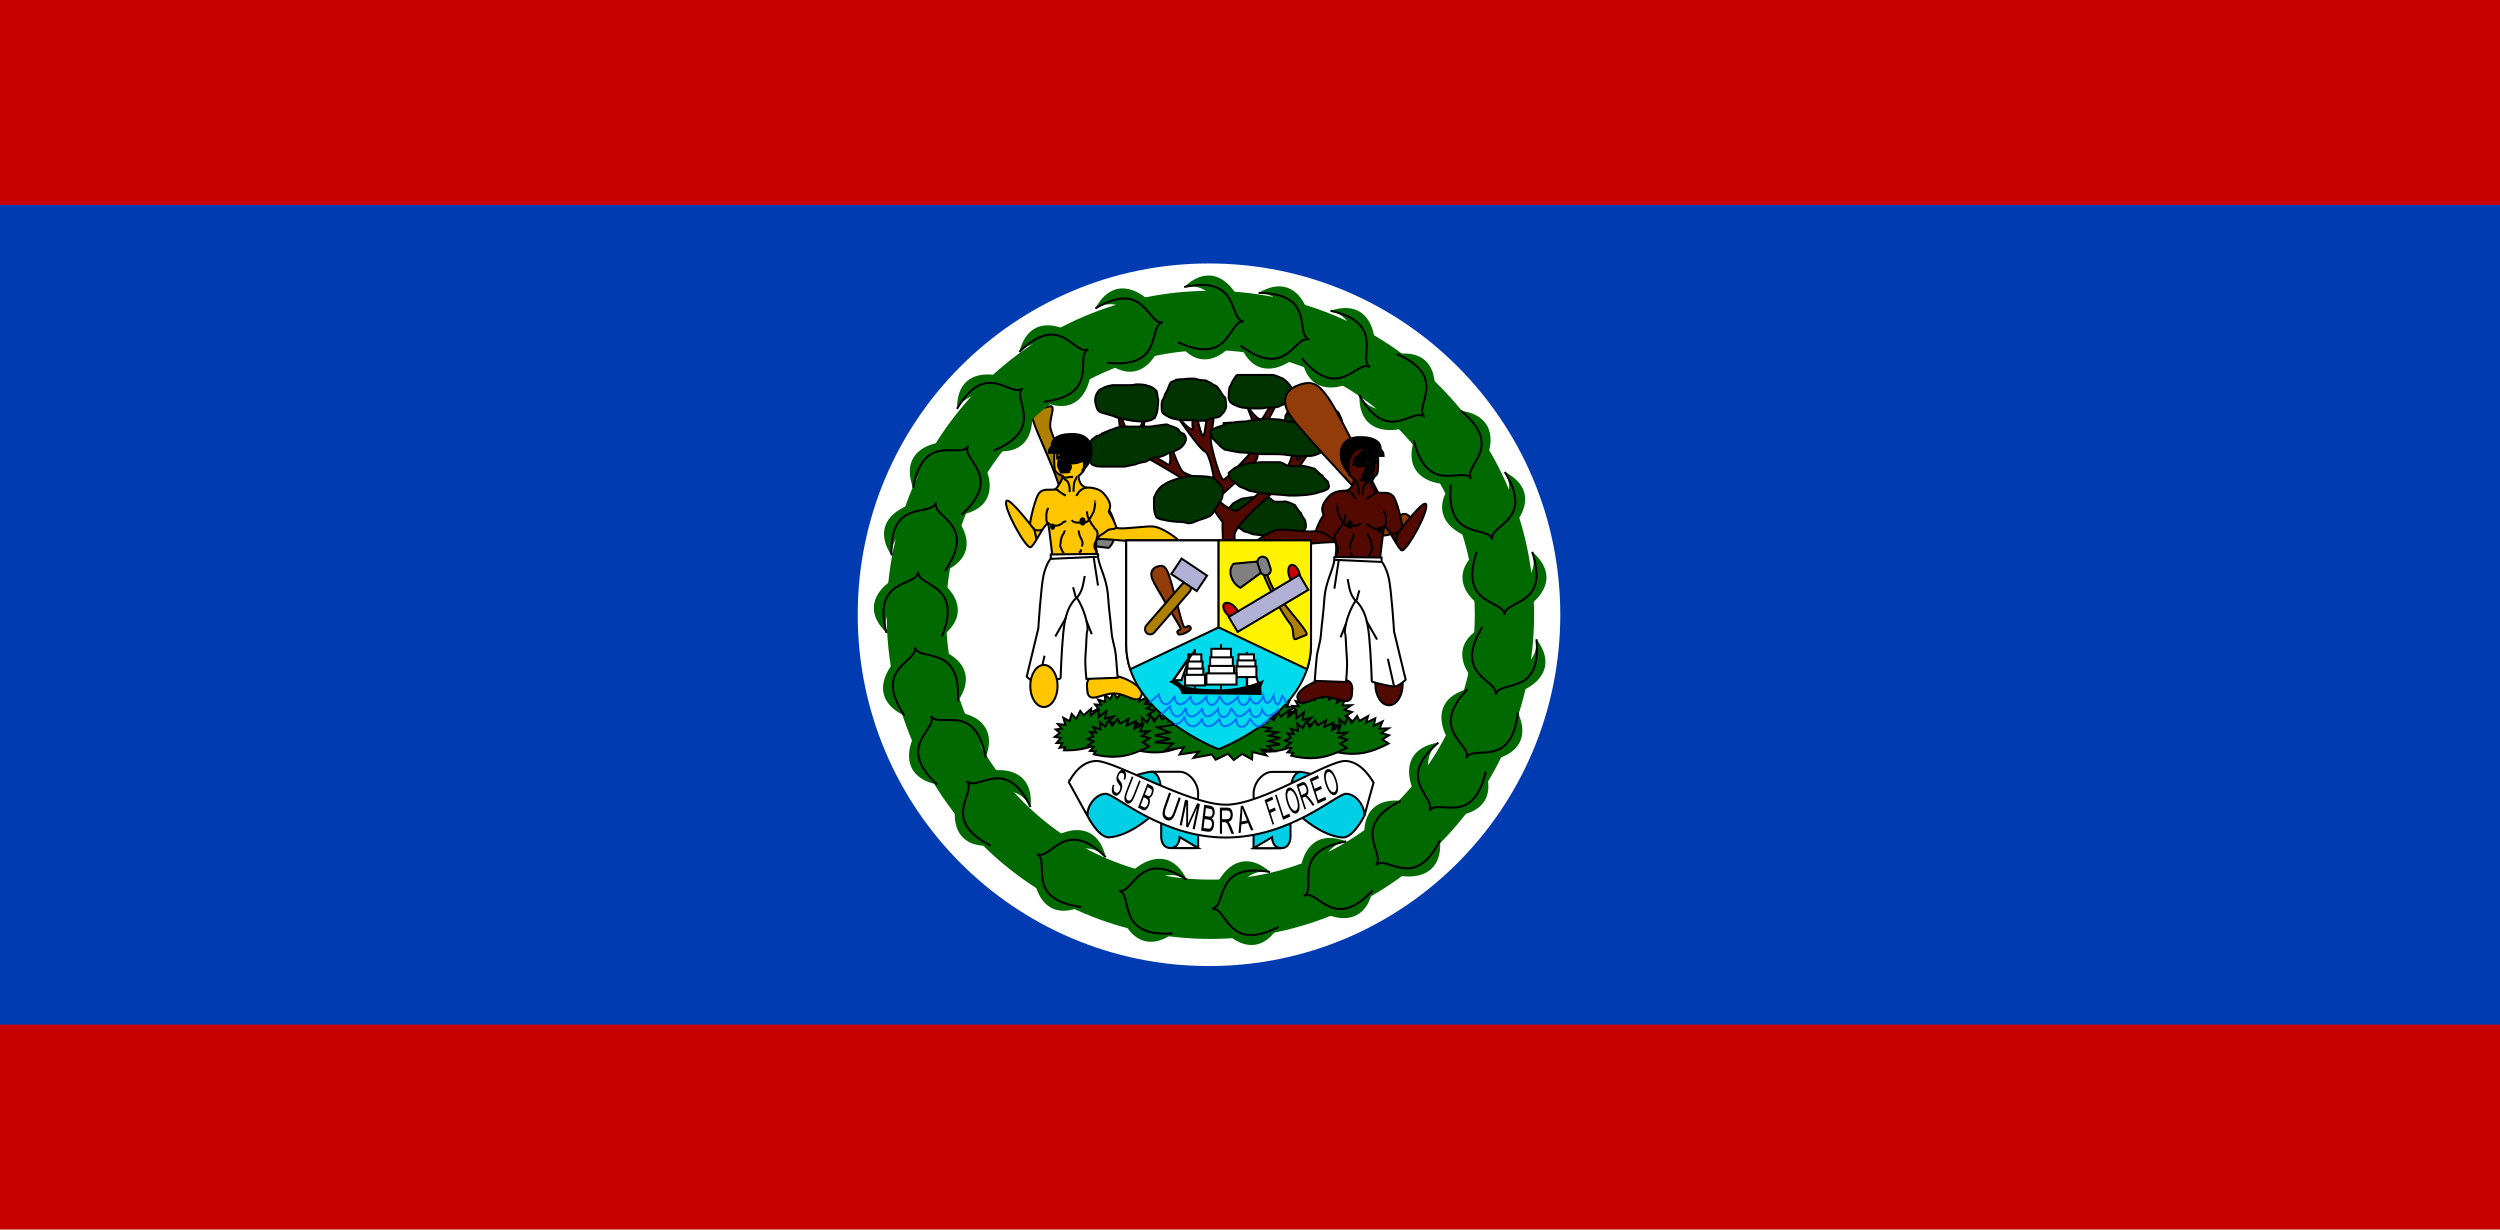 <?xml version="1.0" encoding="UTF-8" standalone="no"?>
<svg width="122px" height="60px" viewBox="0 0 122 60" version="1.1" xmlns="http://www.w3.org/2000/svg" xmlns:xlink="http://www.w3.org/1999/xlink">
    <!-- Generator: Sketch 3.8.2 (29753) - http://www.bohemiancoding.com/sketch -->
    <title>bz</title>
    <desc>Created with Sketch.</desc>
    <defs></defs>
    <g id="Page-1" stroke="none" stroke-width="1" fill="none" fill-rule="evenodd">
        <g id="bz">
            <g id="Clipped">
                <g>
                    <g id="Group">
                        <polygon id="Shape" fill="#C60000" points="0 0 122 0 122 60 0 60"></polygon>
                        <polygon id="Shape" fill="#003BB2" points="0 10 122 10 122 50 0 50"></polygon>
                        <path d="M76.142,30 C76.142,39.468 68.467,47.143 58.999,47.143 C49.532,47.143 41.857,39.467 41.857,30 C41.857,20.532 49.532,12.857 58.999,12.857 C68.467,12.857 76.142,20.532 76.142,30 L76.142,30 Z" id="Shape" fill="#FFFFFF"></path>
                        <g transform="translate(53.125, 18.25)" id="Shape" stroke="#000000" stroke-width="0.1">
                            <path d="M9.03,6.221 C9.203,6.242 9.388,6.246 9.61,6.221 C9.795,6.263 9.93,6.341 10.066,6.398 C10.142,6.519 10.249,6.696 10.356,6.788 C10.403,6.934 10.471,6.996 10.563,7.143 C10.586,7.287 10.642,7.433 10.563,7.568 C10.469,7.669 10.32,7.728 10.19,7.781 C10.019,7.86 9.918,7.889 9.693,7.923 C9.508,7.951 9.319,7.958 9.113,7.958 C8.914,7.928 8.76,7.9 8.575,7.887 C8.39,7.859 8.179,7.845 7.995,7.817 C7.875,7.757 7.721,7.707 7.581,7.675 C7.484,7.595 7.343,7.505 7.208,7.426 C7.104,7.267 7.009,7.209 6.918,7.072 C6.836,6.968 6.796,6.834 6.794,6.646 C6.859,6.532 6.967,6.422 7.042,6.327 C7.172,6.254 7.318,6.157 7.498,6.079 C7.741,6.071 7.836,6.01 8.078,6.008 L8.699,6.008 C8.84,6.02 8.909,6.127 9.03,6.221 L9.03,6.221 Z" fill="#003300"></path>
                            <path d="M7.533,11.577 C7.368,10.761 7.119,8.739 7.119,7.853 C7.16,7.179 10.143,4.873 10.226,4.625 C10.308,4.377 11.841,2.497 12.09,1.929 C11.468,2.32 10.433,4.022 10.226,4.199 C10.019,4.377 10.681,2.426 10.474,1.823 C10.267,2.533 9.936,4.341 9.687,4.519 C9.563,4.625 7.409,6.753 7.161,6.682 C6.912,6.611 6.249,6.257 6.374,6.044 C6.498,5.831 8.155,4.519 8.238,4.058 C8.32,3.596 8.445,2.497 8.61,2.391 C8.776,2.284 9.025,1.752 9.232,1.327 C8.693,1.539 8.61,2.178 8.403,2.213 C8.196,2.249 7.699,1.504 7.699,1.504 C7.699,1.504 8.03,2.32 8.072,2.497 C8.113,2.674 7.906,3.845 7.782,3.987 C7.658,4.128 6.746,5.122 6.581,5.157 C6.415,5.192 5.959,3.526 5.959,3.206 C5.959,2.887 6.291,1.646 5.959,1.575 C5.752,1.575 5.711,3.029 5.587,3.029 C5.462,3.029 5.173,1.575 5.173,1.575 C5.173,1.575 5.007,2.249 5.09,2.71 C4.841,2.745 4.178,1.859 4.178,1.859 C4.178,1.859 5.421,3.703 5.67,3.774 C5.918,3.88 6.167,5.228 6.125,5.299 C6.084,5.37 4.883,4.944 4.634,4.802 C4.386,4.66 3.889,3.1 3.889,3.1 C3.889,3.1 4.137,4.625 3.847,4.412 C3.557,4.199 3.102,4.022 2.853,3.703 C2.605,3.384 2.729,2.071 2.729,2.071 C2.729,2.071 2.315,3.242 2.149,3.242 C1.983,3.242 1.445,1.681 1.445,1.681 C1.445,1.681 1.528,3.384 1.776,3.49 C2.025,3.596 5.752,5.724 5.794,5.937 C5.835,6.15 6.291,6.966 6.539,7.214 C6.498,7.675 6.705,10.655 6.788,11.364 L7.534,11.577 L7.533,11.577 Z" fill="#520900"></path>
                            <path d="M0.374,1.574 C0.42,1.711 0.436,1.833 0.663,1.894 C0.789,1.935 1.037,1.99 1.16,2.036 C1.291,2.088 1.438,2.155 1.616,2.177 C1.75,2.216 1.979,2.255 2.155,2.284 C2.34,2.312 2.528,2.319 2.734,2.319 C2.972,2.283 3.078,2.246 3.231,2.142 C3.278,1.997 3.34,1.933 3.356,1.752 C3.37,1.583 3.397,1.436 3.397,1.255 C3.359,1.157 3.353,0.928 3.314,0.83 C3.176,0.713 3.139,0.645 2.9,0.581 C2.714,0.509 2.544,0.51 2.32,0.51 C2.147,0.56 1.939,0.546 1.74,0.546 L1.161,0.546 C0.987,0.578 0.855,0.605 0.705,0.688 C0.503,0.766 0.473,0.822 0.374,1.007 C0.301,1.194 0.298,1.335 0.374,1.575 L0.374,1.574 Z" fill="#003300"></path>
                            <path d="M0.456,3.029 C0.456,2.97 0.306,3.086 0.249,3.135 C0.115,3.216 0.059,3.323 0.042,3.525 C-0.02,3.636 0.042,3.817 0.042,3.986 C0.042,4.182 0.044,4.318 0.166,4.412 C0.306,4.485 0.372,4.518 0.622,4.518 L1.782,4.518 C1.928,4.476 2.107,4.455 2.279,4.412 C2.47,4.325 2.604,4.316 2.817,4.27 C2.939,4.18 3.107,4.087 3.314,4.057 C3.552,4.048 3.694,3.977 3.853,3.88 C4.057,3.836 4.242,3.744 4.391,3.667 C4.511,3.597 4.598,3.509 4.681,3.383 C4.766,3.215 4.793,3.109 4.64,2.922 C4.338,2.828 4.488,2.727 4.267,2.639 C4.166,2.586 3.93,2.518 3.811,2.461 C3.605,2.474 3.458,2.518 3.231,2.532 C3.114,2.582 2.874,2.568 2.693,2.568 L2.03,2.568 C1.832,2.568 1.623,2.554 1.45,2.603 C1.284,2.642 1.202,2.706 1.036,2.745 C0.927,2.809 0.75,2.86 0.622,2.922 L1.036,2.745 C0.927,2.809 0.75,2.86 0.456,3.029 L0.456,3.029 Z" fill="#003300"></path>
                            <path d="M4.226,0.287 C4.308,0.287 4.096,0.359 4.018,0.408 C3.919,0.536 3.907,0.651 3.853,0.771 C3.789,0.875 3.71,1.008 3.687,1.134 C3.609,1.27 3.566,1.319 3.563,1.496 C3.563,1.636 3.561,1.794 3.604,1.89 C3.73,2.005 3.85,2.071 4.06,2.162 C4.239,2.207 4.371,2.234 4.557,2.253 L5.137,2.253 C5.268,2.284 5.484,2.283 5.675,2.283 C5.886,2.225 5.966,2.152 6.172,2.132 C6.399,2.116 6.438,2.047 6.545,1.92 C6.644,1.826 6.686,1.72 6.711,1.587 C6.711,1.435 6.692,1.303 6.669,1.164 C6.57,1.082 6.494,0.969 6.421,0.831 C6.293,0.671 6.293,0.6 6.089,0.529 C5.991,0.43 5.82,0.382 5.717,0.317 C5.501,0.306 5.338,0.286 5.178,0.226 C4.987,0.226 4.771,0.225 4.64,0.256 C4.49,0.256 4.38,0.267 4.226,0.287 L4.226,0.287 Z" fill="#003300"></path>
                            <path d="M7.249,0.049 C7.224,0.049 7.148,0.152 7.083,0.262 C6.975,0.409 6.961,0.546 6.876,0.652 C6.843,0.811 6.835,0.972 6.835,1.149 C6.854,1.326 6.914,1.39 7.042,1.468 C7.234,1.561 7.325,1.605 7.539,1.645 C7.724,1.658 7.857,1.681 8.077,1.681 C8.276,1.681 8.484,1.695 8.657,1.645 C8.863,1.645 9.052,1.638 9.237,1.61 C9.332,1.541 9.537,1.479 9.651,1.433 C9.788,1.291 9.853,1.151 9.941,1.043 C9.941,0.833 9.943,0.711 9.817,0.546 C9.727,0.41 9.619,0.347 9.486,0.227 C9.319,0.177 9.178,0.073 8.989,0.049 L7.249,0.049 L7.249,0.049 Z" fill="#003300"></path>
                            <path d="M10.356,1.113 C10.199,1.169 10.142,1.183 10.066,1.326 C9.951,1.477 9.883,1.549 9.776,1.645 C9.751,1.787 9.685,1.941 9.61,2.035 C9.587,2.199 9.569,2.353 9.569,2.532 C9.674,2.67 9.819,2.8 9.983,2.886 C10.152,2.937 10.33,3.013 10.48,3.064 C10.673,3.107 10.852,3.158 11.06,3.17 C11.239,3.209 11.437,3.206 11.64,3.206 C11.824,3.171 11.982,3.132 12.137,3.028 C12.22,2.918 12.315,2.793 12.344,2.603 C12.412,2.427 12.357,2.197 12.261,2.035 C12.21,1.876 12.136,1.814 11.93,1.716 C11.815,1.613 11.663,1.496 11.557,1.432 C11.425,1.335 11.255,1.323 11.06,1.255 C10.848,1.215 10.778,1.163 10.563,1.149 L11.06,1.255 C10.849,1.215 10.778,1.163 10.356,1.113 L10.356,1.113 Z" fill="#003300"></path>
                            <path d="M6.487,2.536 C6.247,2.594 6.135,2.662 5.962,2.756 C5.962,2.902 5.997,2.991 6.015,3.113 C6.124,3.192 6.24,3.349 6.329,3.416 C6.398,3.528 6.547,3.616 6.644,3.69 C6.886,3.742 7.132,3.78 7.378,3.828 C7.668,3.828 7.854,3.862 8.113,3.883 C8.332,3.921 8.596,3.91 8.847,3.91 C9.104,3.91 9.354,3.908 9.581,3.938 C9.824,3.96 10.003,4.01 10.263,4.02 C10.413,4.013 10.677,4.001 10.893,3.993 C11.134,3.935 11.239,3.899 11.365,3.8 C11.483,3.725 11.47,3.614 11.47,3.471 C11.52,3.323 11.536,3.223 11.417,3.086 C11.414,2.938 11.36,2.869 11.312,2.729 C11.218,2.63 11.135,2.586 10.945,2.537 C10.773,2.474 10.54,2.438 10.368,2.372 C10.134,2.357 9.872,2.338 9.686,2.317 C9.481,2.245 9.31,2.209 9.004,2.207 C8.705,2.188 8.564,2.169 8.323,2.234 C8.071,2.244 7.845,2.27 7.693,2.317 C7.5,2.324 7.212,2.333 7.064,2.372 C6.83,2.372 6.749,2.393 6.539,2.399 L7.064,2.372 C6.83,2.372 6.749,2.393 6.487,2.536 L6.487,2.536 Z" fill="#003300"></path>
                            <path d="M5.841,5.015 C5.734,5.001 5.411,4.979 5.178,4.979 C4.961,4.979 4.784,4.992 4.599,5.05 C4.4,5.083 4.253,5.136 4.101,5.192 C3.976,5.243 3.829,5.295 3.729,5.369 C3.605,5.441 3.502,5.504 3.397,5.653 C3.286,5.79 3.274,5.878 3.19,6.043 L3.19,6.54 C3.205,6.702 3.231,6.843 3.315,7.001 C3.439,7.086 3.612,7.113 3.77,7.143 C3.92,7.171 4.115,7.202 4.309,7.214 C4.538,7.214 4.661,7.224 4.847,7.285 C5.09,7.277 5.136,7.229 5.344,7.143 C5.576,7.064 5.714,7.035 5.924,6.93 C6.053,6.843 6.137,6.696 6.214,6.54 C6.331,6.378 6.411,6.223 6.504,6.079 C6.549,5.925 6.545,5.756 6.545,5.582 C6.49,5.449 6.402,5.392 6.297,5.263 C6.182,5.155 6.131,5.072 6.048,4.979 L6.297,5.263 C6.182,5.155 6.131,5.072 5.841,5.015 L5.841,5.015 Z" fill="#003300"></path>
                            <path d="M9.705,4.483 C9.926,4.501 10.164,4.504 10.449,4.483 C10.685,4.518 10.86,4.583 11.034,4.631 C11.131,4.732 11.268,4.881 11.406,4.957 C11.466,5.08 11.554,5.131 11.672,5.254 C11.701,5.375 11.773,5.497 11.672,5.61 C11.55,5.694 11.36,5.744 11.193,5.788 C10.973,5.854 10.844,5.878 10.555,5.907 C10.318,5.93 10.075,5.936 9.811,5.936 C9.555,5.911 9.358,5.887 9.12,5.877 C8.883,5.853 8.612,5.841 8.376,5.818 C8.222,5.767 8.024,5.726 7.844,5.699 C7.719,5.633 7.539,5.557 7.366,5.491 C7.232,5.358 7.11,5.309 6.994,5.195 C6.888,5.108 6.837,4.996 6.834,4.839 C6.918,4.744 7.056,4.651 7.153,4.572 C7.319,4.511 7.506,4.43 7.738,4.364 C8.05,4.358 8.172,4.307 8.482,4.305 L9.279,4.305 C9.46,4.315 9.549,4.404 9.705,4.483 L9.705,4.483 Z" fill="#003300"></path>
                        </g>
                        <g transform="translate(51.125, 33.625)" id="Shape" stroke="#000000" stroke-width="0.1" fill="#006A00">
                            <path d="M9.362,1.888 L9.46,1.753 L9.192,1.709 L9.387,1.53 L9.119,1.44 L9.387,1.261 L9.119,1.127 L9.411,1.015 L9.265,0.791 L9.557,0.836 L9.435,0.568 L9.776,0.702 L9.776,0.344 L10.019,0.59 L10.213,0.277 L10.359,0.568 L10.651,0.254 L10.748,0.5 L11.186,0.299 L11.064,0.612 L11.526,0.433 L11.429,0.791 L11.866,0.612 L11.696,0.948 L12.134,0.97 L11.769,1.172 L12.134,1.306 L11.793,1.485 L12.085,1.709 C11.153,2.104 10.44,2.231 9.363,1.888 L9.362,1.888 Z" transform="translate(10.627, 1.171) rotate(-4.271) translate(-10.627, -1.171) "></path>
                            <path d="M4.483,1.746 L4.58,1.612 L4.313,1.567 L4.507,1.388 L4.24,1.299 L4.507,1.12 L4.24,0.985 L4.532,0.873 L4.386,0.65 L4.677,0.694 L4.556,0.426 L4.896,0.56 L4.896,0.202 L5.139,0.448 L5.334,0.135 L5.48,0.426 L5.771,0.113 L5.869,0.359 L6.306,0.157 L6.185,0.471 L6.646,0.292 L6.549,0.65 L6.987,0.471 L6.817,0.806 L7.254,0.829 L6.889,1.03 L7.254,1.164 L6.914,1.343 L7.206,1.567 C6.274,1.962 5.561,2.089 4.483,1.746 L4.483,1.746 Z" transform="translate(5.747, 1.029) rotate(-4.271) translate(-5.747, -1.029) "></path>
                            <path d="M12.074,1.817 L12.171,1.683 L11.903,1.638 L12.098,1.459 L11.831,1.369 L12.098,1.19 L11.831,1.056 L12.122,0.944 L11.976,0.72 L12.268,0.765 L12.147,0.497 L12.487,0.631 L12.487,0.273 L12.73,0.519 L12.924,0.206 L13.07,0.497 L13.362,0.183 L13.459,0.43 L13.897,0.228 L13.775,0.541 L14.237,0.362 L14.14,0.72 L14.577,0.541 L14.407,0.877 L14.845,0.899 L14.48,1.101 L14.845,1.235 L14.504,1.414 L14.796,1.638 C13.864,2.033 13.151,2.16 12.074,1.817 L12.074,1.817 Z" transform="translate(13.338, 1.1) rotate(-4.271) translate(-13.338, -1.1) "></path>
                            <path d="M10.184,2.732 L10.282,2.599 L10.012,2.555 L10.209,2.377 L9.939,2.288 L10.209,2.111 L9.939,1.978 L10.233,1.867 L10.086,1.645 L10.381,1.689 L10.258,1.423 L10.602,1.556 L10.602,1.201 L10.847,1.445 L11.044,1.134 L11.191,1.423 L11.486,1.112 L11.584,1.356 L12.026,1.156 L11.903,1.467 L12.37,1.289 L12.271,1.645 L12.713,1.467 L12.542,1.8 L12.984,1.822 L12.615,2.022 L12.984,2.155 L12.64,2.333 L12.934,2.555 C11.993,2.947 11.273,3.073 10.184,2.732 L10.184,2.732 Z" transform="translate(11.461, 2.021) rotate(-16.219) translate(-11.461, -2.021) "></path>
                            <path d="M13.881,2.949 L13.978,2.815 L13.711,2.77 L13.905,2.591 L13.638,2.502 L13.905,2.323 L13.638,2.189 L13.93,2.077 L13.784,1.853 L14.075,1.898 L13.954,1.629 L14.294,1.763 L14.294,1.405 L14.537,1.652 L14.732,1.338 L14.878,1.629 L15.169,1.316 L15.266,1.562 L15.704,1.361 L15.582,1.674 L16.044,1.495 L15.947,1.853 L16.385,1.674 L16.214,2.01 L16.652,2.032 L16.287,2.233 L16.652,2.368 L16.312,2.547 L16.603,2.77 C15.672,3.166 14.959,3.292 13.881,2.949 L13.881,2.949 Z" transform="translate(15.145, 2.232) rotate(-4.271) translate(-15.145, -2.232) "></path>
                            <path d="M11.833,3.162 L11.93,3.028 L11.663,2.983 L11.857,2.804 L11.59,2.715 L11.857,2.536 L11.59,2.401 L11.882,2.289 L11.736,2.066 L12.027,2.11 L11.906,1.842 L12.246,1.976 L12.246,1.618 L12.489,1.864 L12.684,1.551 L12.83,1.842 L13.121,1.529 L13.218,1.775 L13.656,1.573 L13.534,1.887 L13.996,1.708 L13.899,2.066 L14.337,1.887 L14.166,2.222 L14.604,2.245 L14.239,2.446 L14.604,2.58 L14.264,2.759 L14.555,2.983 C13.624,3.378 12.911,3.505 11.833,3.162 L11.833,3.162 Z" transform="translate(13.097, 2.445) rotate(-4.271) translate(-13.097, -2.445) "></path>
                            <path d="M2.435,1.746 L2.532,1.612 L2.264,1.567 L2.459,1.388 L2.192,1.299 L2.459,1.12 L2.192,0.985 L2.483,0.873 L2.337,0.65 L2.629,0.694 L2.508,0.426 L2.848,0.56 L2.848,0.202 L3.091,0.448 L3.285,0.135 L3.431,0.426 L3.723,0.113 L3.82,0.359 L4.258,0.157 L4.136,0.471 L4.598,0.292 L4.501,0.65 L4.938,0.471 L4.768,0.806 L5.206,0.829 L4.841,1.03 L5.206,1.164 L4.865,1.343 L5.157,1.567 C4.225,1.962 3.512,2.089 2.435,1.746 L2.435,1.746 Z" transform="translate(3.699, 1.029) rotate(-4.271) translate(-3.699, -1.029) "></path>
                            <path d="M0.545,2.662 L0.643,2.529 L0.373,2.484 L0.569,2.307 L0.299,2.218 L0.569,2.04 L0.299,1.907 L0.594,1.796 L0.447,1.574 L0.741,1.619 L0.618,1.352 L0.962,1.485 L0.962,1.13 L1.208,1.374 L1.404,1.064 L1.552,1.352 L1.846,1.041 L1.944,1.286 L2.386,1.086 L2.264,1.397 L2.73,1.219 L2.632,1.574 L3.074,1.397 L2.902,1.73 L3.344,1.752 L2.976,1.951 L3.344,2.085 L3,2.262 L3.295,2.484 C2.354,2.876 1.633,3.002 0.545,2.662 L0.545,2.662 Z" transform="translate(1.822, 1.95) rotate(-16.219) translate(-1.822, -1.95) "></path>
                            <path d="M4.242,2.879 L4.339,2.745 L4.072,2.7 L4.266,2.521 L3.999,2.431 L4.266,2.252 L3.999,2.118 L4.291,2.006 L4.145,1.782 L4.437,1.827 L4.315,1.559 L4.655,1.693 L4.655,1.335 L4.898,1.581 L5.093,1.268 L5.239,1.559 L5.53,1.245 L5.628,1.492 L6.065,1.29 L5.944,1.603 L6.406,1.424 L6.308,1.782 L6.746,1.603 L6.576,1.939 L7.013,1.961 L6.649,2.163 L7.013,2.297 L6.673,2.476 L6.965,2.7 C6.033,3.095 5.32,3.222 4.242,2.879 L4.242,2.879 Z" transform="translate(5.506, 2.162) rotate(-4.271) translate(-5.506, -2.162) "></path>
                            <path d="M2.194,3.091 L2.291,2.957 L2.024,2.912 L2.218,2.733 L1.951,2.643 L2.218,2.464 L1.951,2.33 L2.242,2.218 L2.097,1.995 L2.388,2.039 L2.267,1.771 L2.607,1.905 L2.607,1.547 L2.85,1.793 L3.045,1.48 L3.19,1.771 L3.482,1.458 L3.579,1.704 L4.017,1.502 L3.895,1.816 L4.357,1.637 L4.26,1.995 L4.697,1.816 L4.527,2.151 L4.965,2.174 L4.6,2.375 L4.965,2.509 L4.625,2.688 L4.916,2.912 C3.984,3.307 3.271,3.434 2.194,3.091 L2.194,3.091 Z" transform="translate(3.458, 2.374) rotate(-4.271) translate(-3.458, -2.374) "></path>
                            <path d="M5.723,3.251 L5.92,3.116 L5.378,3.071 L5.772,2.891 L5.23,2.801 L5.772,2.621 L5.23,2.486 L5.821,2.373 L5.526,2.148 L6.117,2.193 L5.871,1.923 L6.561,2.058 L6.561,1.698 L7.054,1.946 L7.448,1.631 L7.744,1.923 L8.335,1.608 L8.532,1.856 L9.419,1.653 L9.173,1.968 L10.109,1.788 L9.912,2.148 L10.8,1.968 L10.455,2.306 L11.342,2.328 L10.602,2.531 L11.342,2.666 L10.652,2.846 L11.243,3.071 C9.354,3.468 7.908,3.596 5.723,3.251 L5.723,3.251 Z" transform="translate(8.286, 2.53) rotate(182.396) translate(-8.286, -2.53) "></path>
                        </g>
                        <path d="M65.98,33.76 C65.98,34.607 65.332,34.011 64.673,34.011 C64.014,34.011 63.423,34.669 63.309,34.011 C63.309,33.665 64.185,33.134 64.843,33.134 C65.332,33.197 66.094,32.976 65.98,33.76 L65.98,33.76 Z" id="Shape" stroke="#000000" stroke-width="0.1" fill="#510800"></path>
                        <path d="M55.712,33.589 C55.712,34.436 55.064,33.84 54.406,33.84 C53.747,33.84 53.156,34.498 53.042,33.84 C53.042,33.494 53.917,32.963 54.576,32.963 C55.064,33.026 55.826,32.805 55.712,33.589 L55.712,33.589 Z" id="Shape" stroke="#000000" stroke-width="0.1" fill="#FFC600" transform="translate(54.383, 33.548) scale(-1, 1) translate(-54.383, -33.548) "></path>
                        <path d="M68.45,33.39 C68.45,33.957 68.152,34.416 67.784,34.416 C67.416,34.416 67.118,33.957 67.118,33.39 C67.118,32.824 67.416,32.364 67.784,32.364 C68.152,32.364 68.45,32.824 68.45,33.39 L68.45,33.39 Z" id="Shape" stroke="#000000" stroke-width="0.1" fill="#520900"></path>
                        <g transform="translate(51.392, 22.893) rotate(190.641) translate(-51.392, -22.893) translate(47.392, 18.893)" stroke="#000000">
                            <path d="M0.965,2.833 C0.768,3.213 4.055,3.912 5.114,4.698 C6.172,5.483 6.172,5.532 6.638,5.925 L6.765,5.679 C6.511,5.385 3.997,3.482 2.277,2.833 C1.788,2.643 1.537,1.728 1.346,2.096 L0.965,2.833 L0.965,2.833 Z" id="Shape" stroke-width="0.1" fill="#AF8000" transform="translate(3.861, 3.967) rotate(216.998) translate(-3.861, -3.967) "></path>
                            <path d="M2.747,0.937 L0.947,0.44 C0.947,0.44 0.529,0.639 0.487,1.383 C0.445,2.127 0.822,2.574 0.822,2.574 L2.747,1.78 L2.747,0.937 L2.747,0.937 Z" id="Shape" stroke-width="0.1" fill="#808080" transform="translate(1.615, 1.507) rotate(-19.408) translate(-1.615, -1.507) "></path>
                            <rect id="Rectangle-path" stroke-width="0.622" fill="#808080" transform="translate(2.664, 0.98) rotate(-19.408) translate(-2.664, -0.98) " x="2.404" y="0.161" width="0.519" height="1.638" rx="0.26"></rect>
                        </g>
                        <path d="M62.565,19.454 C63.235,18.989 63.586,19.163 64.181,19.696 C65.035,20.463 67.964,24.294 68.422,24.619 C68.879,24.944 68.81,24.118 69.369,24.51 C69.647,24.802 68.413,25.84 68.111,25.649 C67.524,25.256 68.469,25.229 68.079,24.895 C67.628,24.494 63.389,21.732 62.558,20.945 C62.016,20.431 61.98,19.854 62.565,19.454 L62.565,19.454 Z" id="Shape" stroke="#000000" stroke-width="0.1" fill="#923D09" transform="translate(65.774, 22.429) rotate(12.648) translate(-65.774, -22.429) "></path>
                        <g transform="translate(49, 21.125)" id="Shape" stroke="#000000">
                            <path d="M6.482,4.412 C6.732,4.525 7.177,5.59 7.346,5.582 C7.613,5.57 8.683,3.6 8.511,3.327 C8.393,3.116 7.42,4.38 7.357,4.455 C7.347,4.235 7.101,3.15 6.903,2.923 C6.668,2.685 6.385,2.817 6.134,2.753 C6.017,2.68 5.832,2.394 5.752,2.115 C5.884,2.024 5.999,2.051 6.127,1.842 C6.218,1.673 6.165,0.644 6.133,0.538 C5.919,0.173 6.22,0.351 5.506,0.306 C4.474,0.243 4.287,1.573 4.998,2.115 C4.942,2.522 4.769,2.615 4.629,2.668 C4.488,2.67 4.006,2.648 3.737,2.987 C3.2,3.614 3.594,3.776 3.49,3.901 C3.375,4.046 3.203,4.408 3.139,4.625 C2.971,4.752 1.541,4.497 1.268,4.582 C1.004,4.607 0.36,4.986 0.093,5.263 C0.15,5.624 3.972,5.069 4.096,5.199 C4.192,5.285 4.053,6.508 4.129,6.603 C4.155,6.835 6.001,6.752 6.146,6.752 C6.268,6.27 6.393,4.668 6.482,4.412 L6.482,4.412 Z" stroke-width="0.1" fill="#FFC600" transform="translate(4.311, 3.534) scale(-1, 1) translate(-4.311, -3.534) "></path>
                            <path d="M4.269,0.534 C4.299,0.99 4.132,0.593 3.53,0.593 C2.362,0.503 2.773,2.371 2.773,1.794 C2.267,1.549 1.908,-0.003 3.343,0.057 C3.797,0.057 4.21,0.198 4.269,0.534 L4.269,0.534 Z" stroke-width="0.1" fill="#000000" transform="translate(3.3, 0.98) scale(-1, 1) translate(-3.3, -0.98) "></path>
                            <path d="M4.565,3.827 C4.565,3.87 4.554,4.03 4.513,4.125 C4.485,4.22 4.417,4.331 4.357,4.401 C4.336,4.515 4.227,4.533 4.201,4.656 C4.105,4.714 4.063,4.808 4.046,4.912 C4.046,5.021 4.088,5.105 4.097,5.21 C4.127,5.3 4.198,5.372 4.201,5.486 C4.201,5.598 4.201,5.679 4.097,5.741 L4.097,5.89" stroke-width="0.1" transform="translate(4.305, 4.859) scale(-1, 1) translate(-4.305, -4.859) "></path>
                            <path d="M2.295,3.316 C2.309,3.316 2.321,3.831 2.442,3.954 C2.468,4.037 2.557,4.142 2.589,4.21 C2.631,4.273 2.689,4.347 2.799,4.38 L3.094,4.38 C3.211,4.38 3.282,4.381 3.367,4.337 C3.404,4.317 3.431,4.29 3.451,4.252 M3.766,4.316 L3.787,4.316 C3.728,4.316 3.76,4.313 3.871,4.359 C3.915,4.423 3.967,4.451 4.04,4.486 C4.115,4.524 4.201,4.529 4.313,4.529 C4.419,4.52 4.483,4.486 4.544,4.444 C4.646,4.41 4.666,4.369 4.691,4.252 L4.691,3.954 C4.679,3.864 4.656,3.792 4.628,3.72 C4.618,3.688 4.607,3.702 4.607,3.657 M5.49,4.465 C5.479,4.465 5.423,4.531 5.385,4.593 C5.32,4.616 5.303,4.688 5.28,4.742 C5.263,4.81 5.238,4.815 5.238,4.912 C5.195,5.006 5.182,5.091 5.175,5.188 L5.238,4.912 C5.195,5.006 5.182,5.091 5.175,5.188 M4.25,2.763 L4.229,2.763 C4.286,2.763 4.257,2.762 4.145,2.785 C4.099,2.843 4.023,2.894 3.955,2.933 C3.88,2.98 3.82,3.036 3.745,3.061 L3.955,2.933 C3.88,2.98 3.82,3.036 3.745,3.061 M2.757,2.678 L2.778,2.678 C2.722,2.678 2.75,2.677 2.862,2.699 C2.937,2.735 2.982,2.773 3.052,2.827 C3.084,2.876 3.134,2.886 3.157,2.976 C3.196,2.998 3.21,3.019 3.22,3.082 M3.388,2.152 L3.493,2.152 C3.608,2.152 3.663,2.18 3.766,2.187 C3.856,2.169 3.877,2.114 3.956,2.083 M3.787,4.763 C3.791,4.78 3.829,4.872 3.851,4.912 C3.889,4.976 3.94,5.037 3.956,5.125 C3.98,5.199 3.994,5.284 3.998,5.38 C4.017,5.469 4.03,5.549 3.977,5.614 C3.954,5.698 3.912,5.759 3.872,5.848 C3.844,5.848 3.851,5.841 3.851,5.869 M3.115,4.805 L3.115,4.827 C3.115,4.769 3.116,4.798 3.094,4.912 C3.065,5.014 3.039,5.1 2.988,5.167 C2.961,5.251 2.93,5.282 2.925,5.401 C2.942,5.44 2.946,5.484 2.946,5.55 M3.01,5.678 L3.01,5.784 C3.066,5.815 3.044,5.817 3.113,5.826 M1.265,4.635 L1.265,4.656 C1.265,4.597 1.258,4.632 1.37,4.678 C1.46,4.694 1.57,4.704 1.643,4.72 C1.711,4.754 1.776,4.809 1.832,4.848 C1.883,4.892 1.954,4.937 2.022,4.975 C2.097,5.014 2.131,5.048 2.169,5.124 C2.192,5.155 2.183,5.157 2.211,5.167" stroke-width="0.1" transform="translate(3.377, 3.976) scale(-1, 1) translate(-3.377, -3.976) "></path>
                            <path d="M3.171,1.457 C3.177,1.428 3.281,1.157 3.394,1.066 C3.474,0.853 3.608,0.95 3.691,1.066" stroke-width="0.797" transform="translate(3.431, 1.199) scale(-1, 1) translate(-3.431, -1.199) "></path>
                            <path d="M2.59,1.021 L2.616,1.021 C2.547,1.021 2.582,1.024 2.718,0.97 C2.825,0.899 2.953,0.919 3.076,0.919 C3.112,0.943 3.101,0.934 3.101,1.021 M2.565,1.258 L2.565,1.279 C2.565,1.22 2.562,1.252 2.616,1.365 C2.636,1.44 2.67,1.545 2.642,1.599 C2.575,1.599 2.554,1.592 2.514,1.577" stroke-width="0.768" transform="translate(2.808, 1.258) scale(-1, 1) translate(-2.808, -1.258) "></path>
                            <path d="M3.263,1.644 C3.263,1.787 3.138,1.903 2.984,1.903 C2.829,1.903 2.704,1.787 2.704,1.644 C2.704,1.501 2.829,1.385 2.984,1.385 C3.138,1.385 3.263,1.501 3.263,1.644 L3.263,1.644 Z" stroke-width="0.1" fill="#000000" transform="translate(2.984, 1.644) rotate(188.236) translate(-2.984, -1.644) "></path>
                            <path d="M3.674,0.829 C3.674,0.971 3.558,1.087 3.414,1.087 C3.271,1.087 3.155,0.971 3.155,0.829 C3.155,0.686 3.271,0.57 3.414,0.57 C3.558,0.57 3.674,0.686 3.674,0.829 L3.674,0.829 Z" stroke-width="0.89" fill="#000000" transform="translate(3.414, 0.829) rotate(187.487) translate(-3.414, -0.829) "></path>
                            <path d="M3.01,0.765 C3.01,0.907 2.894,1.023 2.75,1.023 C2.607,1.023 2.491,0.907 2.491,0.765 C2.491,0.622 2.607,0.506 2.75,0.506 C2.894,0.506 3.01,0.622 3.01,0.765 L3.01,0.765 Z" stroke-width="0.1" fill="#000000" transform="translate(2.75, 0.765) rotate(187.487) translate(-2.75, -0.765) "></path>
                            <path d="M2.505,4.322 C2.505,4.408 2.458,4.477 2.4,4.477 C2.342,4.477 2.295,4.408 2.295,4.322 C2.295,4.237 2.342,4.167 2.4,4.167 C2.458,4.167 2.505,4.237 2.505,4.322 L2.505,4.322 Z M3.934,4.581 C3.934,4.638 3.902,4.684 3.861,4.684 C3.82,4.684 3.787,4.638 3.787,4.581 C3.787,4.524 3.82,4.478 3.861,4.478 C3.902,4.478 3.934,4.524 3.934,4.581 L3.934,4.581 Z" stroke-width="0.1" fill="#000000" transform="translate(3.115, 4.426) scale(-1, 1) translate(-3.115, -4.426) "></path>
                            <path d="M2.105,2.168 L2.105,2.189 C2.105,2.117 2.11,2.163 2,2.274 C1.906,2.32 1.87,2.368 1.832,2.444 C1.788,2.543 1.773,2.613 1.769,2.721 L1.769,2.891 M1.412,2.146 C1.426,2.146 1.449,2.204 1.475,2.274 C1.522,2.33 1.551,2.411 1.559,2.508 C1.559,2.623 1.578,2.673 1.58,2.785 L1.58,2.87 M3.556,4.656 C3.556,4.669 3.49,4.694 3.451,4.741 C3.371,4.752 3.3,4.763 3.199,4.763 C3.183,4.739 3.152,4.732 3.115,4.72" stroke-width="0.1" transform="translate(2.484, 3.455) scale(-1, 1) translate(-2.484, -3.455) "></path>
                        </g>
                        <g transform="translate(50, 27)" id="Shape" stroke="#000000" stroke-width="0.1" fill="#FFFFFF">
                            <path d="M1.06,0.03 L3.366,0.057 L3.366,0.251 C3.366,0.251 3.583,0.499 3.714,1.051 C3.844,1.603 3.975,3.673 3.975,3.673 L4.54,6.019 C4.54,6.019 4.192,6.378 3.931,6.35 C3.67,6.323 2.887,6.13 2.887,6.102 C2.887,6.074 2.844,4.777 2.757,3.894 C2.67,3.011 2.496,2.542 2.104,2.155 C1.582,2.956 1.539,3.784 1.582,3.784 C1.626,3.784 1.626,4.446 1.669,4.943 C1.713,5.44 1.626,6.13 1.626,6.13 L0.103,6.074 C0.103,6.074 0.147,5.467 0.19,4.998 C0.234,4.529 0.366,4.308 0.408,3.784 C0.453,3.204 0.517,2.9 0.582,1.962 C0.666,1.204 0.965,0.715 1.049,0.251 C1.072,0.133 1.038,0.044 1.06,0.03 L1.06,0.03 Z" transform="translate(2.322, 3.191) scale(-1, 1) translate(-2.322, -3.191) "></path>
                            <path d="M3.279,2.183 C3.279,2.183 3.061,1.962 2.974,1.575 C2.887,1.189 2.887,1.106 2.887,1.106 M2.8,3.287 L2.539,3.949" transform="translate(2.909, 2.528) scale(-1, 1) translate(-2.909, -2.528) "></path>
                            <path d="M1.498,3.148 L2.018,4.059" transform="translate(1.758, 3.604) scale(-1, 1) translate(-1.758, -3.604) "></path>
                            <path d="M3.583,6.35 L3.279,4.998 M0.668,0.168 L2.974,0.272 M1.756,2.155 C1.756,2.127 1.886,1.658 1.886,1.658 M0.886,0.168 L0.669,1.575" transform="translate(2.126, 3.259) scale(-1, 1) translate(-2.126, -3.259) "></path>
                        </g>
                        <path d="M73.416,30.006 C73.416,37.941 66.992,44.373 59.067,44.373 C51.143,44.373 44.719,37.941 44.719,30.006 C44.719,22.071 51.143,15.639 59.067,15.639 C66.992,15.639 73.416,22.071 73.416,30.006 L73.416,30.006 Z" id="Shape" stroke="#006A00" stroke-width="2.894"></path>
                        <g transform="translate(71.25, 26.875)" id="Shape">
                            <path d="M3.522,0.053 C5.327,1.593 3.164,3.132 2.167,3.132 C1.171,3.132 -0.992,1.593 0.814,0.053 C0.362,1.593 2.167,1.978 2.167,2.747 C2.167,1.978 3.973,1.593 3.522,0.053 L3.522,0.053 Z" fill="#006A00"></path>
                            <path d="M3.521,0.054 C4.424,2.749 2.167,2.364 2.167,3.133 C2.167,2.364 -0.089,2.749 0.813,0.054" stroke="#000000" stroke-width="0.1"></path>
                        </g>
                        <g transform="translate(57.375, 13.375)" id="Shape">
                            <path d="M0.415,0.631 C2.143,-0.996 3.432,1.327 3.321,2.318 C3.211,3.31 1.444,5.292 0.116,3.325 C1.594,3.945 2.175,2.191 2.939,2.276 C2.175,2.191 1.993,0.352 0.415,0.631 L0.415,0.631 Z" fill="#006A00"></path>
                            <path d="M3.148,0.61 C4.052,3.301 1.793,2.916 1.793,3.685 C1.793,2.916 -0.467,3.301 0.437,0.61" stroke="#000000" stroke-width="0.1" transform="translate(1.793, 2.148) rotate(-83.669) translate(-1.793, -2.148) "></path>
                        </g>
                        <g transform="translate(58.875, 42)" id="Shape">
                            <path d="M3.506,3.228 C2.254,5.245 0.412,3.333 0.263,2.346 C0.115,1.359 1.313,-1.012 3.102,0.547 C1.515,0.329 1.403,2.174 0.643,2.289 C1.403,2.174 2.053,3.904 3.506,3.228 L3.506,3.228 Z" fill="#006A00"></path>
                            <path d="M3.142,0.586 C4.046,3.277 1.786,2.893 1.786,3.661 C1.786,2.892 -0.474,3.277 0.43,0.586" stroke="#000000" stroke-width="0.1" transform="translate(1.786, 2.124) rotate(81.433) translate(-1.786, -2.124) "></path>
                        </g>
                        <g transform="translate(42.625, 27.75)" id="Shape">
                            <path d="M0.638,3.134 C-1.068,1.485 1.187,0.084 2.181,0.146 C3.176,0.208 5.239,1.88 3.341,3.303 C3.887,1.795 2.109,1.298 2.157,0.53 C2.109,1.298 0.284,1.569 0.638,3.134 L0.638,3.134 Z" fill="#006A00"></path>
                            <path d="M3.438,0.147 C4.341,2.84 2.084,2.455 2.084,3.225 C2.084,2.455 -0.173,2.84 0.73,0.147" stroke="#000000" stroke-width="0.1" transform="translate(2.084, 1.686) rotate(183.573) translate(-2.084, -1.686) "></path>
                        </g>
                        <g transform="translate(70.25, 22.875)" id="Shape">
                            <path d="M3.183,0.155 C5.293,1.239 3.54,3.234 2.57,3.462 C1.6,3.691 -0.858,2.689 0.547,0.776 C0.46,2.378 2.306,2.338 2.482,3.088 C2.305,2.339 3.975,1.55 3.183,0.155 L3.183,0.155 Z" fill="#006A00"></path>
                            <path d="M3.575,0.426 C4.478,3.12 2.22,2.735 2.22,3.505 C2.22,2.735 -0.037,3.12 0.866,0.426" stroke="#000000" stroke-width="0.1" transform="translate(2.22, 1.965) rotate(-13.273) translate(-2.22, -1.965) "></path>
                        </g>
                        <g transform="translate(53.375, 14)" id="Shape">
                            <path d="M0.08,1.048 C1.2,-1.045 3.161,0.745 3.372,1.72 C3.583,2.695 2.539,5.138 0.654,3.697 C2.252,3.813 2.245,1.965 2.996,1.802 C2.245,1.965 1.487,0.28 0.08,1.048 L0.08,1.048 Z" fill="#006A00"></path>
                            <path d="M3.223,0.511 C4.127,3.202 1.868,2.817 1.868,3.586 C1.868,2.817 -0.392,3.201 0.512,0.511" stroke="#000000" stroke-width="0.1" transform="translate(1.868, 2.049) rotate(257.776) translate(-1.868, -2.049) "></path>
                        </g>
                        <g transform="translate(62.875, 40.152)" id="Shape">
                            <path d="M4.107,3.293 C3.615,5.615 1.233,4.444 0.759,3.566 C0.285,2.688 0.608,0.051 2.819,0.908 C1.252,1.244 1.773,3.017 1.097,3.383 C1.773,3.017 2.97,4.423 4.107,3.293 L4.107,3.293 Z" fill="#006A00"></path>
                            <path d="M3.47,1.297 C4.373,3.988 2.114,3.603 2.114,4.372 C2.114,3.603 -0.145,3.988 0.759,1.297" stroke="#000000" stroke-width="0.1" transform="translate(2.114, 2.835) rotate(61.614) translate(-2.114, -2.835) "></path>
                        </g>
                        <g transform="translate(43, 31.125)" id="Shape">
                            <path d="M1.129,3.794 C-1.013,2.775 0.678,0.728 1.64,0.469 C2.603,0.211 5.09,1.137 3.744,3.092 C3.782,1.488 1.939,1.585 1.74,0.841 C1.939,1.584 0.294,2.424 1.129,3.794 L1.129,3.794 Z" fill="#006A00"></path>
                            <path d="M3.39,0.405 C4.292,3.102 2.036,2.716 2.036,3.487 C2.036,2.716 -0.22,3.101 0.682,0.405" stroke="#000000" stroke-width="0.1" transform="translate(2.036, 1.946) rotate(164.982) translate(-2.036, -1.946) "></path>
                        </g>
                        <g transform="translate(68.75, 19.875)" id="Shape">
                            <path d="M2.535,0.166 C4.883,0.498 3.88,2.958 3.038,3.492 C2.197,4.026 -0.453,3.886 0.248,1.618 C0.691,3.16 2.421,2.517 2.833,3.167 C2.421,2.517 3.739,1.224 2.535,0.166 L2.535,0.166 Z" fill="#006A00"></path>
                            <path d="M3.568,0.65 C4.47,3.343 2.214,2.958 2.214,3.728 C2.214,2.958 -0.043,3.343 0.86,0.65" stroke="#000000" stroke-width="0.1" transform="translate(2.214, 2.189) rotate(-32.435) translate(-2.214, -2.189) "></path>
                        </g>
                        <g transform="translate(49.625, 15.625)" id="Shape">
                            <path d="M0.118,1.55 C0.707,-0.75 3.038,0.52 3.475,1.417 C3.912,2.313 3.48,4.935 1.306,3.986 C2.886,3.716 2.439,1.923 3.13,1.585 C2.439,1.923 1.301,0.468 0.118,1.55 L0.118,1.55 Z" fill="#006A00"></path>
                            <path d="M3.451,0.555 C4.355,3.247 2.096,2.862 2.096,3.631 C2.096,2.862 -0.163,3.247 0.741,0.555" stroke="#000000" stroke-width="0.1" transform="translate(2.096, 2.093) rotate(243.975) translate(-2.096, -2.093) "></path>
                        </g>
                        <g transform="translate(66, 38.875)" id="Shape">
                            <path d="M4.274,2.118 C4.464,4.484 1.848,4.042 1.143,3.336 C0.438,2.631 -0.004,0.011 2.359,0.201 C0.953,0.97 1.958,2.52 1.415,3.064 C1.958,2.52 3.506,3.526 4.274,2.118 L4.274,2.118 Z" fill="#006A00"></path>
                            <path d="M3.58,0.716 C4.483,3.41 2.226,3.025 2.226,3.794 C2.226,3.025 -0.031,3.41 0.872,0.716" stroke="#000000" stroke-width="0.1" transform="translate(2.226, 2.255) rotate(45.06) translate(-2.226, -2.255) "></path>
                        </g>
                        <g transform="translate(44, 34.125)" id="Shape">
                            <path d="M1.728,4.159 C-0.595,3.681 0.559,1.289 1.432,0.808 C2.305,0.327 4.941,0.632 4.1,2.852 C3.755,1.286 1.988,1.819 1.617,1.145 C1.988,1.82 0.591,3.028 1.728,4.159 L1.728,4.159 Z" fill="#006A00"></path>
                            <path d="M3.529,0.614 C4.432,3.308 2.175,2.923 2.175,3.692 C2.175,2.923 -0.083,3.307 0.82,0.614" stroke="#000000" stroke-width="0.1" transform="translate(2.175, 2.153) rotate(151.172) translate(-2.175, -2.153) "></path>
                        </g>
                        <g transform="translate(66.125, 17)" id="Shape">
                            <path d="M2.043,0.273 C4.396,-0.023 4.072,2.614 3.401,3.351 C2.728,4.087 0.135,4.648 0.217,2.275 C1.048,3.647 2.549,2.572 3.117,3.091 C2.549,2.572 3.483,0.978 2.043,0.273 L2.043,0.273 Z" fill="#006A00"></path>
                            <path d="M3.613,0.774 C4.517,3.464 2.258,3.08 2.258,3.848 C2.258,3.08 -0.001,3.464 0.902,0.774" stroke="#000000" stroke-width="0.1" transform="translate(2.258, 2.311) rotate(-47.622) translate(-2.258, -2.311) "></path>
                        </g>
                        <g transform="translate(46.5, 17.75)" id="Shape">
                            <path d="M0.204,2.205 C0.17,-0.169 2.752,0.444 3.409,1.194 C4.066,1.945 4.336,4.588 1.99,4.244 C3.443,3.568 2.542,1.956 3.12,1.448 C2.542,1.956 1.063,0.85 0.204,2.205 L0.204,2.205 Z" fill="#006A00"></path>
                            <path d="M3.606,0.67 C4.509,3.362 2.251,2.978 2.251,3.747 C2.251,2.978 -0.007,3.362 0.896,0.67" stroke="#000000" stroke-width="0.1" transform="translate(2.251, 2.208) rotate(228.777) translate(-2.251, -2.208) "></path>
                        </g>
                        <g transform="translate(68.375, 36.125)" id="Shape">
                            <path d="M4.129,1.524 C4.871,3.779 2.224,3.967 1.373,3.448 C0.522,2.929 -0.525,0.488 1.817,0.114 C0.631,1.193 1.973,2.462 1.573,3.119 C1.973,2.462 3.715,3.074 4.129,1.524 L4.129,1.524 Z" fill="#006A00"></path>
                            <path d="M3.526,0.595 C4.429,3.288 2.171,2.904 2.171,3.673 C2.171,2.904 -0.086,3.288 0.817,0.595" stroke="#000000" stroke-width="0.1" transform="translate(2.171, 2.134) rotate(31.398) translate(-2.171, -2.134) "></path>
                        </g>
                        <g transform="translate(46, 37)" id="Shape">
                            <path d="M2.344,4.272 C-0.023,4.421 0.464,1.809 1.181,1.116 C1.898,0.423 4.521,0.025 4.291,2.388 C3.547,0.967 1.982,1.946 1.448,1.393 C1.982,1.946 0.951,3.479 2.344,4.272 L2.344,4.272 Z" fill="#006A00"></path>
                            <path d="M3.603,0.683 C4.506,3.376 2.248,2.991 2.248,3.761 C2.248,2.991 -0.011,3.376 0.893,0.683" stroke="#000000" stroke-width="0.1" transform="translate(2.248, 2.222) rotate(135.954) translate(-2.248, -2.222) "></path>
                        </g>
                        <g transform="translate(63.375, 14.875)" id="Shape">
                            <path d="M1.554,0.288 C3.804,-0.461 4,2.188 3.484,3.042 C2.968,3.896 0.533,4.951 0.152,2.608 C1.234,3.791 2.498,2.444 3.155,2.843 C2.498,2.444 3.104,0.699 1.555,0.288 L1.554,0.288 Z" fill="#006A00"></path>
                            <path d="M3.524,0.707 C4.428,3.398 2.169,3.014 2.169,3.783 C2.169,3.014 -0.09,3.398 0.813,0.707" stroke="#000000" stroke-width="0.1" transform="translate(2.169, 2.245) rotate(-58.858) translate(-2.169, -2.245) "></path>
                        </g>
                        <g transform="translate(44.25, 21)" id="Shape">
                            <path d="M0.307,2.798 C-0.521,0.574 2.116,0.283 2.987,0.769 C3.857,1.254 4.999,3.653 2.673,4.118 C3.816,2.993 2.426,1.777 2.8,1.105 C2.426,1.777 0.661,1.233 0.307,2.798 L0.307,2.798 Z" fill="#006A00"></path>
                            <path d="M3.596,0.575 C4.499,3.269 2.242,2.884 2.242,3.653 C2.242,2.884 -0.015,3.269 0.888,0.575" stroke="#000000" stroke-width="0.1" transform="translate(2.242, 2.114) rotate(209.156) translate(-2.242, -2.114) "></path>
                        </g>
                        <g transform="translate(70.086, 33.5)" id="Shape">
                            <path d="M3.983,1.263 C4.977,3.419 2.369,3.908 1.465,3.49 C0.56,3.071 -0.759,0.765 1.525,0.126 C0.471,1.334 1.948,2.441 1.626,3.14 C1.948,2.441 3.748,2.85 3.983,1.263 L3.983,1.263 Z" fill="#006A00"></path>
                            <path d="M3.463,0.556 C4.366,3.25 2.109,2.865 2.109,3.635 C2.109,2.865 -0.148,3.25 0.755,0.556" stroke="#000000" stroke-width="0.1" transform="translate(2.109, 2.095) rotate(24.83) translate(-2.109, -2.095) "></path>
                        </g>
                        <g transform="translate(49.875, 40.25)" id="Shape">
                            <path d="M2.882,3.997 C0.703,4.934 0.286,2.31 0.728,1.416 C1.171,0.522 3.508,-0.736 4.084,1.567 C2.907,0.479 1.761,1.928 1.072,1.586 C1.761,1.928 1.304,3.719 2.882,3.997 L2.882,3.997 Z" fill="#006A00"></path>
                            <path d="M3.462,0.576 C4.367,3.266 2.106,2.881 2.106,3.65 C2.106,2.881 -0.155,3.265 0.75,0.576" stroke="#000000" stroke-width="0.1" transform="translate(2.106, 2.113) rotate(116.314) translate(-2.106, -2.113) "></path>
                        </g>
                        <g transform="translate(71.25, 30.5)" id="Shape">
                            <path d="M3.731,0.693 C5.157,2.59 2.711,3.619 1.738,3.402 C0.766,3.184 -1.01,1.209 1.088,0.101 C0.312,1.505 1.99,2.275 1.822,3.026 C1.99,2.275 3.836,2.294 3.731,0.693 L3.731,0.693 Z" fill="#006A00"></path>
                            <path d="M3.424,0.36 C4.327,3.054 2.069,2.669 2.069,3.439 C2.069,2.669 -0.189,3.054 0.714,0.36" stroke="#000000" stroke-width="0.1" transform="translate(2.069, 1.899) rotate(12.605) translate(-2.069, -1.899) "></path>
                        </g>
                        <g transform="translate(60.375, 13.875)" id="Shape">
                            <path d="M1.042,0.419 C3.082,-0.791 3.834,1.757 3.51,2.701 C3.187,3.644 1.03,5.193 0.162,2.983 C1.47,3.91 2.42,2.326 3.147,2.576 C2.42,2.326 2.642,0.491 1.042,0.419 L1.042,0.419 Z" fill="#006A00"></path>
                            <path d="M3.415,0.661 C4.319,3.352 2.06,2.968 2.06,3.737 C2.06,2.968 -0.2,3.352 0.704,0.661" stroke="#000000" stroke-width="0.1" transform="translate(2.06, 2.199) rotate(-71.068) translate(-2.06, -2.199) "></path>
                        </g>
                        <g transform="translate(54.125, 41.875)" id="Shape">
                            <path d="M3.111,3.687 C1.168,5.048 0.226,2.563 0.478,1.598 C0.73,0.633 2.763,-1.074 3.795,1.064 C2.421,0.238 1.594,1.89 0.85,1.695 C1.593,1.89 1.51,3.736 3.111,3.687 L3.111,3.687 Z" fill="#006A00"></path>
                            <path d="M3.315,0.439 C4.219,3.131 1.96,2.747 1.96,3.516 C1.96,2.747 -0.299,3.131 0.605,0.439" stroke="#000000" stroke-width="0.1" transform="translate(1.96, 1.977) rotate(104.622) translate(-1.96, -1.977) "></path>
                        </g>
                        <g transform="translate(43.125, 24)" id="Shape">
                            <path d="M0.383,3.114 C-0.922,1.132 1.583,0.257 2.54,0.535 C3.497,0.813 5.146,2.895 2.984,3.87 C3.846,2.517 2.219,1.644 2.433,0.905 C2.219,1.644 0.378,1.51 0.383,3.114 L0.383,3.114 Z" fill="#006A00"></path>
                            <path d="M3.47,0.462 C4.373,3.157 2.116,2.772 2.116,3.542 C2.116,2.772 -0.141,3.157 0.761,0.462" stroke="#000000" stroke-width="0.1" transform="translate(2.116, 2.002) rotate(196.239) translate(-2.116, -2.002) "></path>
                        </g>
                        <g transform="translate(61.125, 21.25)" id="Shape">
                            <path d="M6.434,4.439 C6.684,4.552 7.129,5.617 7.298,5.609 C7.565,5.597 8.635,3.627 8.463,3.354 C8.345,3.143 7.372,4.407 7.309,4.482 C7.299,4.262 7.053,3.177 6.855,2.95 C6.62,2.712 6.337,2.844 6.087,2.78 C5.969,2.707 5.784,2.421 5.705,2.142 C5.836,2.051 5.951,2.078 6.079,1.869 C6.17,1.7 6.117,0.671 6.085,0.565 C5.871,0.2 6.172,0.378 5.458,0.333 C4.426,0.27 4.239,1.6 4.95,2.142 C4.894,2.549 4.721,2.642 4.581,2.695 C4.44,2.697 3.958,2.675 3.689,3.014 C3.152,3.641 3.546,3.803 3.442,3.928 C3.327,4.073 3.155,4.435 3.091,4.652 C2.923,4.779 1.493,4.524 1.22,4.609 C0.956,4.634 0.313,5.013 0.045,5.29 C0.102,5.651 3.924,5.096 4.048,5.226 C4.144,5.312 4.005,6.535 4.081,6.63 C4.107,6.862 5.953,6.779 6.098,6.779 C6.22,6.297 6.345,4.695 6.434,4.439 L6.434,4.439 Z" stroke="#000000" stroke-width="0.1" fill="#520900"></path>
                            <path d="M6.244,0.561 C6.273,1.017 6.106,0.62 5.504,0.62 C4.337,0.53 4.747,2.398 4.747,1.821 C4.241,1.576 3.883,0.024 5.318,0.084 C5.771,0.084 6.184,0.225 6.244,0.561 L6.244,0.561 Z" stroke="#000000" stroke-width="0.1" fill="#000000"></path>
                            <path d="M4.529,3.854 C4.529,3.897 4.518,4.057 4.477,4.152 C4.449,4.247 4.381,4.358 4.321,4.428 C4.3,4.542 4.191,4.56 4.166,4.683 C4.069,4.741 4.028,4.835 4.01,4.939 C4.01,5.048 4.053,5.132 4.062,5.236 C4.092,5.327 4.162,5.399 4.166,5.513 C4.166,5.624 4.165,5.706 4.062,5.768 L4.062,5.917" stroke="#000000" stroke-width="0.1"></path>
                            <path d="M4.115,3.343 C4.129,3.343 4.141,3.857 4.262,3.981 C4.288,4.063 4.377,4.169 4.409,4.237 C4.451,4.299 4.51,4.374 4.619,4.407 L4.914,4.407 C5.031,4.407 5.102,4.408 5.187,4.364 C5.224,4.344 5.251,4.317 5.271,4.279 M5.586,4.343 L5.607,4.343 C5.549,4.343 5.58,4.34 5.691,4.385 C5.735,4.45 5.787,4.478 5.86,4.513 C5.935,4.551 6.021,4.556 6.133,4.556 C6.239,4.547 6.303,4.513 6.364,4.471 C6.466,4.437 6.486,4.396 6.511,4.279 L6.511,3.981 C6.499,3.891 6.476,3.818 6.448,3.747 C6.438,3.715 6.427,3.729 6.427,3.684 M7.31,4.492 C7.299,4.492 7.243,4.558 7.205,4.619 C7.14,4.643 7.123,4.714 7.1,4.768 C7.083,4.837 7.058,4.841 7.058,4.939 C7.015,5.033 7.002,5.118 6.995,5.215 L7.058,4.939 C7.015,5.033 7.002,5.118 6.995,5.215 M6.07,2.79 L6.049,2.79 C6.106,2.79 6.077,2.789 5.965,2.811 C5.919,2.869 5.843,2.921 5.775,2.96 C5.7,3.007 5.64,3.063 5.565,3.088 L5.775,2.96 C5.7,3.007 5.64,3.063 5.565,3.088 M4.577,2.705 L4.598,2.705 C4.542,2.705 4.57,2.704 4.682,2.726 C4.757,2.762 4.802,2.8 4.872,2.854 C4.904,2.903 4.954,2.913 4.977,3.003 C5.016,3.024 5.03,3.045 5.04,3.109 M5.208,2.179 L5.313,2.179 C5.428,2.179 5.483,2.207 5.586,2.214 C5.676,2.196 5.697,2.141 5.776,2.109 M5.607,4.79 C5.611,4.807 5.649,4.899 5.671,4.939 C5.709,5.003 5.76,5.064 5.776,5.151 C5.8,5.226 5.814,5.311 5.818,5.407 C5.837,5.496 5.85,5.576 5.797,5.641 C5.774,5.725 5.732,5.786 5.692,5.875 C5.664,5.875 5.671,5.868 5.671,5.896 M4.935,4.832 L4.935,4.853 C4.935,4.796 4.936,4.825 4.914,4.939 C4.885,5.041 4.859,5.127 4.808,5.194 C4.781,5.278 4.75,5.309 4.745,5.428 C4.762,5.467 4.766,5.511 4.766,5.577 M4.83,5.704 L4.83,5.811 C4.886,5.842 4.864,5.844 4.933,5.853 M3.085,4.662 L3.085,4.683 C3.085,4.624 3.078,4.659 3.19,4.705 C3.28,4.721 3.39,4.731 3.463,4.747 C3.531,4.781 3.596,4.836 3.652,4.875 C3.703,4.919 3.774,4.964 3.842,5.002 C3.917,5.041 3.951,5.075 3.989,5.151 C4.012,5.182 4.003,5.184 4.031,5.194" stroke="#000000" stroke-width="0.1"></path>
                            <path d="M4.884,1.484 C4.89,1.455 4.994,1.184 5.107,1.092 C5.187,0.88 5.321,0.976 5.404,1.092" stroke="#000000" stroke-width="0.1"></path>
                            <path d="M5.549,1.047 L5.575,1.047 C5.506,1.047 5.541,1.051 5.677,0.997 C5.783,0.926 5.912,0.946 6.034,0.946 C6.07,0.97 6.06,0.961 6.06,1.047 M5.524,1.285 L5.524,1.306 C5.524,1.247 5.52,1.278 5.575,1.391 C5.594,1.467 5.629,1.571 5.6,1.625 C5.533,1.625 5.512,1.618 5.472,1.604" stroke="#000000" stroke-width="0.768"></path>
                            <path d="M5.921,2.013 C5.921,2.156 5.795,2.272 5.641,2.272 C5.486,2.272 5.361,2.156 5.361,2.013 C5.361,1.871 5.486,1.755 5.641,1.755 C5.795,1.755 5.921,1.87 5.921,2.013 L5.921,2.013 Z" stroke="#000000" stroke-width="0.1" fill="#000000" transform="translate(5.641, 2.013) rotate(-8.236) translate(-5.641, -2.013) "></path>
                            <path d="M5.474,1.256 C5.474,1.399 5.357,1.515 5.214,1.515 C5.07,1.515 4.954,1.399 4.954,1.256 C4.954,1.113 5.07,0.997 5.214,0.997 C5.357,0.997 5.474,1.113 5.474,1.256 L5.474,1.256 Z" stroke="#000000" stroke-width="0.1" fill="#000000" transform="translate(5.214, 1.256) rotate(-7.487) translate(-5.214, -1.256) "></path>
                            <path d="M6.138,1.192 C6.138,1.335 6.022,1.451 5.878,1.451 C5.735,1.451 5.619,1.335 5.619,1.192 C5.619,1.05 5.735,0.934 5.878,0.934 C6.022,0.934 6.138,1.049 6.138,1.192 L6.138,1.192 Z" fill="#000000" transform="translate(5.878, 1.192) rotate(-7.487) translate(-5.878, -1.192) "></path>
                            <path d="M4.85,4.349 C4.85,4.435 4.803,4.504 4.745,4.504 C4.687,4.504 4.64,4.435 4.64,4.349 C4.64,4.263 4.687,4.194 4.745,4.194 C4.803,4.194 4.85,4.263 4.85,4.349 L4.85,4.349 Z M6.28,4.608 C6.28,4.665 6.247,4.711 6.207,4.711 C6.166,4.711 6.133,4.665 6.133,4.608 C6.133,4.551 6.166,4.504 6.207,4.504 C6.247,4.504 6.28,4.551 6.28,4.608 L6.28,4.608 Z" stroke="#000000" stroke-width="0.1" fill="#000000"></path>
                            <path d="M5.713,2.194 L5.713,2.216 C5.713,2.144 5.717,2.189 5.607,2.301 C5.513,2.346 5.477,2.395 5.439,2.471 C5.395,2.569 5.38,2.64 5.376,2.748 L5.376,2.918 M5.019,2.173 C5.033,2.173 5.056,2.231 5.082,2.301 C5.129,2.357 5.158,2.438 5.166,2.535 C5.166,2.65 5.186,2.7 5.187,2.811 L5.187,2.896 M7.163,4.683 C7.163,4.695 7.097,4.72 7.058,4.768 C6.978,4.779 6.907,4.79 6.806,4.79 C6.79,4.766 6.759,4.758 6.722,4.747" stroke="#000000" stroke-width="0.1"></path>
                        </g>
                        <g transform="translate(64.125, 27.125)" id="Shape" stroke="#000000" stroke-width="0.1" fill="#FFFFFF">
                            <path d="M0.992,0.056 L3.297,0.084 L3.297,0.277 C3.297,0.277 3.515,0.525 3.645,1.077 C3.776,1.629 3.906,3.699 3.906,3.699 L4.472,6.045 C4.472,6.045 4.124,6.404 3.863,6.377 C3.602,6.349 2.819,6.156 2.819,6.128 C2.819,6.101 2.775,4.803 2.688,3.92 C2.601,3.037 2.427,2.568 2.036,2.181 C1.514,2.982 1.47,3.81 1.514,3.81 C1.557,3.81 1.557,4.472 1.601,4.969 C1.644,5.466 1.557,6.156 1.557,6.156 L0.035,6.101 C0.035,6.101 0.078,5.493 0.122,5.024 C0.165,4.555 0.298,4.334 0.339,3.81 C0.385,3.23 0.449,2.926 0.513,1.988 C0.598,1.23 0.897,0.741 0.981,0.277 C1.004,0.159 0.97,0.07 0.992,0.056 L0.992,0.056 Z"></path>
                            <path d="M2.036,2.209 C2.036,2.209 1.819,1.988 1.732,1.602 C1.645,1.215 1.645,1.133 1.645,1.133 M1.557,3.313 L1.296,3.975"></path>
                            <path d="M2.557,3.175 L3.077,4.086"></path>
                            <path d="M3.907,6.377 L3.602,5.024 M0.992,0.194 L3.297,0.298 M2.079,2.181 C2.079,2.154 2.21,1.684 2.21,1.684 M1.209,0.194 L0.992,1.602"></path>
                        </g>
                        <path d="M51.609,33.476 C51.609,34.043 51.311,34.502 50.943,34.502 C50.575,34.502 50.277,34.043 50.277,33.476 C50.277,32.91 50.575,32.45 50.943,32.45 C51.311,32.45 51.609,32.91 51.609,33.476 L51.609,33.476 Z" id="Shape" stroke="#000000" stroke-width="0.1" fill="#FFC600"></path>
                        <g transform="translate(52.125, 37.125)" id="Shape">
                            <g stroke="#000000" stroke-width="0.1">
                                <path d="M2.287,1.071 C2.287,1.071 3.64,0.537 4.09,0.537 C4.541,0.537 4.541,1.071 4.577,1.086 L4.541,2.138 L2.287,2.138 L2.287,1.071 L2.287,1.071 Z" fill="#00CFE6"></path>
                                <path d="M4.541,3.198 C4.541,3.198 4.541,2.664 4.992,2.664 C5.443,2.664 5.894,2.649 6.345,2.664 L6.345,4.265 L4.541,4.265 L4.541,3.198 L4.541,3.198 Z" fill="#00CFE6" transform="translate(5.443, 3.461) scale(1, -1) translate(-5.443, -3.461) "></path>
                                <path d="M10.816,1.077 C10.816,1.077 12.169,0.544 12.619,0.544 C13.07,0.544 13.07,1.077 13.106,1.092 L13.07,2.145 L10.816,2.145 L10.816,1.077 L10.816,1.077 Z" fill="#00CFE6" transform="translate(11.961, 1.344) scale(-1, 1) translate(-11.961, -1.344) "></path>
                                <path d="M9.049,3.204 C9.049,3.204 9.049,2.67 9.499,2.67 C9.95,2.67 10.401,2.655 10.852,2.67 L10.852,4.271 L9.049,4.271 L9.049,3.204 L9.049,3.204 Z" fill="#00CFE6" transform="translate(9.95, 3.467) scale(-1, -1) translate(-9.95, -3.467) "></path>
                                <path d="M9.5,4.265 C9.5,4.265 9.5,3.731 9.049,3.731 L10.401,3.731 L9.5,4.265 L9.5,4.265 Z" fill="#FFFFFF" transform="translate(9.725, 3.998) scale(-1, -1) translate(-9.725, -3.998) "></path>
                                <path d="M11.304,1.077 L14.46,2.678 C14.46,2.678 13.39,3.682 12.356,3.746 C11.83,3.746 11.304,2.678 11.304,2.678 L11.304,1.077 L11.304,1.077 Z" fill="#00CFE6" transform="translate(12.882, 2.412) scale(-1, 1) translate(-12.882, -2.412) "></path>
                                <path d="M9.556,1.611 C9.574,1.344 9.5,0.544 9.049,0.544 L10.458,0.544 C10.909,0.544 11.359,1.077 11.359,1.611 L11.323,2.678 L9.556,2.678 L9.556,1.611 L9.556,1.611 Z" fill="#FFFFFF" transform="translate(10.204, 1.611) scale(-1, 1) translate(-10.204, -1.611) "></path>
                                <path d="M5.443,4.259 C5.443,4.259 5.443,3.725 4.992,3.725 L6.345,3.725 L5.443,4.259 L5.443,4.259 Z" fill="#FFFFFF" transform="translate(5.668, 3.992) scale(1, -1) translate(-5.668, -3.992) "></path>
                                <path d="M0.934,1.071 L4.089,2.672 C4.089,2.672 3.02,3.675 1.986,3.739 C1.46,3.739 0.934,2.672 0.934,2.672 L0.934,1.071 L0.934,1.071 Z" fill="#00CFE6"></path>
                                <path d="M4.541,1.604 C4.559,1.337 4.485,0.537 4.034,0.537 L5.443,0.537 C5.894,0.537 6.345,1.071 6.345,1.604 L6.309,2.672 L4.541,2.672 L4.541,1.604 L4.541,1.604 Z" fill="#FFFFFF"></path>
                                <path d="M0.035,1.047 C0.032,1.077 0.483,0.01 1.385,0.01 C2.287,0.01 5.894,2.145 7.695,2.145 C9.501,2.145 12.699,-0.041 13.559,0.01 C14.418,0.061 14.921,1.129 14.912,1.077 C14.902,1.025 14.461,2.679 14.461,2.679 C14.461,2.145 14.01,1.611 13.559,1.611 C13.108,1.611 10.854,3.746 7.695,3.746 C4.541,3.746 2.287,1.611 1.836,1.611 C1.385,1.611 0.934,2.145 0.934,2.679 L0.035,1.047 L0.035,1.047 Z" fill="#FFFFFF"></path>
                            </g>
                            <path d="M12.182,2.095 L11.788,0.892 L12.191,0.707 L12.238,0.849 L11.908,1 L12.029,1.369 L12.338,1.227 L12.384,1.368 L12.075,1.51 L12.209,1.919 L12.552,1.762 L12.599,1.904 L12.182,2.095 L12.182,2.095 Z M10.49,2.883 L10.096,1.68 L10.17,1.646 L10.517,2.707 L10.792,2.58 L10.839,2.723 L10.49,2.883 L10.49,2.883 Z M9.978,3.123 L9.584,1.92 L9.96,1.748 L10.007,1.89 L9.704,2.028 L9.826,2.401 L10.088,2.281 L10.134,2.423 L9.873,2.543 L10.052,3.09 L9.978,3.123 L9.978,3.123 Z M5.444,3.139 L5.704,1.898 L5.856,1.943 L5.853,2.874 C5.852,2.961 5.852,3.026 5.851,3.068 C5.869,3.026 5.896,2.963 5.933,2.882 L6.296,2.072 L6.433,2.112 L6.173,3.353 L6.075,3.324 L6.293,2.285 L5.854,3.259 L5.762,3.232 L5.763,2.111 L5.542,3.167 L5.444,3.139 L5.444,3.139 Z M5.4,1.778 L5.496,1.826 L5.256,2.508 C5.215,2.626 5.174,2.716 5.133,2.778 C5.091,2.84 5.042,2.882 4.983,2.905 C4.925,2.927 4.861,2.921 4.791,2.887 C4.723,2.853 4.674,2.807 4.644,2.748 C4.614,2.688 4.603,2.618 4.609,2.537 C4.616,2.455 4.642,2.352 4.686,2.227 L4.925,1.545 L5.021,1.593 L4.782,2.274 C4.746,2.376 4.725,2.455 4.719,2.509 C4.714,2.563 4.722,2.611 4.741,2.651 C4.76,2.691 4.791,2.721 4.832,2.742 C4.903,2.776 4.962,2.776 5.01,2.738 C5.059,2.7 5.109,2.608 5.161,2.46 L5.399,1.778 L5.4,1.778 Z M3.466,0.956 L3.538,0.995 L3.274,1.672 C3.228,1.789 3.185,1.879 3.146,1.942 C3.106,2.005 3.062,2.049 3.012,2.075 C2.963,2.1 2.913,2.098 2.86,2.07 C2.811,2.044 2.774,1.999 2.758,1.945 C2.74,1.889 2.738,1.822 2.752,1.743 C2.767,1.664 2.798,1.562 2.846,1.438 L3.111,0.761 L3.183,0.801 L2.919,1.476 C2.879,1.578 2.854,1.656 2.844,1.709 C2.834,1.762 2.834,1.807 2.845,1.845 C2.857,1.883 2.878,1.91 2.909,1.927 C2.962,1.956 3.009,1.95 3.052,1.911 C3.095,1.872 3.145,1.779 3.202,1.632 L3.466,0.956 L3.466,0.956 Z M2.183,1.166 L2.256,1.19 C2.236,1.251 2.225,1.303 2.222,1.347 C2.219,1.391 2.225,1.431 2.241,1.468 C2.257,1.504 2.28,1.531 2.311,1.548 C2.338,1.563 2.366,1.568 2.394,1.562 C2.423,1.555 2.449,1.538 2.469,1.515 C2.491,1.49 2.509,1.459 2.523,1.423 C2.538,1.386 2.545,1.352 2.546,1.319 C2.547,1.286 2.539,1.253 2.524,1.223 C2.514,1.203 2.49,1.166 2.45,1.113 C2.41,1.06 2.385,1.016 2.373,0.983 C2.359,0.937 2.354,0.889 2.358,0.842 C2.362,0.791 2.375,0.739 2.396,0.685 C2.419,0.626 2.448,0.576 2.484,0.533 C2.52,0.49 2.558,0.463 2.598,0.453 C2.638,0.442 2.677,0.447 2.713,0.467 C2.753,0.489 2.784,0.523 2.803,0.568 C2.823,0.612 2.831,0.666 2.826,0.73 C2.821,0.798 2.805,0.865 2.781,0.929 L2.708,0.902 C2.733,0.826 2.742,0.763 2.736,0.714 C2.729,0.664 2.705,0.628 2.663,0.605 C2.62,0.582 2.581,0.581 2.548,0.605 C2.514,0.628 2.489,0.664 2.47,0.713 C2.453,0.755 2.447,0.793 2.45,0.828 C2.454,0.863 2.479,0.91 2.526,0.971 C2.573,1.031 2.604,1.078 2.617,1.111 C2.636,1.16 2.644,1.213 2.64,1.27 C2.637,1.326 2.623,1.385 2.598,1.448 C2.576,1.507 2.544,1.562 2.504,1.611 C2.466,1.657 2.426,1.687 2.382,1.7 C2.342,1.714 2.297,1.71 2.26,1.689 C2.213,1.664 2.176,1.624 2.155,1.575 C2.133,1.526 2.125,1.465 2.131,1.393 C2.136,1.321 2.154,1.245 2.183,1.166 L2.183,1.166 Z M12.57,1.18 C12.505,0.981 12.479,0.813 12.492,0.677 C12.504,0.541 12.55,0.455 12.629,0.419 C12.68,0.396 12.735,0.401 12.794,0.435 C12.853,0.469 12.908,0.529 12.961,0.614 C13.014,0.699 13.06,0.801 13.1,0.922 C13.139,1.043 13.164,1.158 13.173,1.265 C13.181,1.371 13.173,1.459 13.147,1.528 C13.121,1.597 13.084,1.642 13.036,1.664 C12.983,1.688 12.927,1.682 12.868,1.647 C12.809,1.611 12.753,1.551 12.701,1.466 C12.649,1.381 12.605,1.286 12.57,1.18 L12.57,1.18 Z M12.648,1.148 C12.695,1.293 12.75,1.399 12.814,1.466 C12.877,1.533 12.937,1.553 12.991,1.528 C13.047,1.503 13.079,1.44 13.087,1.339 C13.095,1.238 13.074,1.11 13.023,0.956 C12.991,0.858 12.956,0.776 12.916,0.71 C12.877,0.644 12.836,0.598 12.793,0.571 C12.751,0.544 12.71,0.539 12.674,0.556 C12.622,0.58 12.589,0.64 12.577,0.735 C12.565,0.829 12.588,0.967 12.648,1.148 L12.648,1.148 Z M11.534,2.378 L11.14,1.175 L11.387,1.062 C11.437,1.039 11.478,1.033 11.511,1.043 C11.544,1.052 11.578,1.081 11.611,1.128 C11.644,1.176 11.672,1.233 11.693,1.299 C11.722,1.385 11.732,1.462 11.726,1.533 C11.719,1.603 11.692,1.658 11.644,1.699 C11.67,1.71 11.691,1.723 11.708,1.738 C11.743,1.771 11.781,1.815 11.822,1.87 L12.026,2.153 L11.933,2.195 L11.777,1.979 C11.732,1.917 11.696,1.87 11.669,1.838 C11.643,1.806 11.622,1.785 11.605,1.775 C11.593,1.765 11.578,1.76 11.562,1.758 C11.552,1.758 11.538,1.762 11.518,1.771 L11.433,1.81 L11.608,2.345 L11.534,2.379 L11.534,2.378 Z M11.387,1.673 L11.546,1.6 C11.58,1.584 11.604,1.565 11.618,1.541 C11.632,1.517 11.639,1.486 11.638,1.449 C11.637,1.41 11.63,1.371 11.617,1.334 C11.598,1.277 11.574,1.235 11.542,1.207 C11.511,1.179 11.475,1.175 11.434,1.194 L11.257,1.275 L11.388,1.673 L11.387,1.673 Z M10.69,2.08 C10.625,1.881 10.598,1.713 10.611,1.578 C10.624,1.442 10.67,1.356 10.748,1.32 C10.8,1.296 10.855,1.301 10.914,1.335 C10.973,1.369 11.028,1.429 11.081,1.514 C11.134,1.599 11.18,1.702 11.219,1.822 C11.259,1.944 11.284,2.058 11.293,2.165 C11.301,2.272 11.293,2.36 11.267,2.429 C11.241,2.497 11.204,2.542 11.156,2.565 C11.103,2.589 11.047,2.583 10.988,2.547 C10.929,2.512 10.873,2.451 10.821,2.366 C10.768,2.282 10.725,2.187 10.69,2.081 L10.69,2.08 Z M10.767,2.048 C10.815,2.193 10.87,2.299 10.934,2.366 C10.997,2.433 11.056,2.454 11.111,2.429 C11.166,2.403 11.198,2.34 11.206,2.239 C11.215,2.139 11.194,2.011 11.143,1.856 C11.111,1.758 11.075,1.676 11.036,1.611 C10.997,1.544 10.956,1.498 10.913,1.472 C10.87,1.445 10.83,1.44 10.794,1.456 C10.741,1.48 10.709,1.54 10.697,1.635 C10.684,1.73 10.708,1.867 10.767,2.048 L10.767,2.048 Z M6.49,3.411 L6.639,2.145 L6.931,2.193 C6.99,2.203 7.037,2.223 7.069,2.255 C7.102,2.287 7.126,2.33 7.14,2.387 C7.154,2.444 7.158,2.501 7.151,2.559 C7.145,2.611 7.13,2.661 7.106,2.707 C7.085,2.75 7.051,2.785 7.011,2.81 C7.055,2.84 7.087,2.884 7.106,2.942 C7.125,3 7.13,3.067 7.121,3.14 C7.115,3.196 7.101,3.251 7.079,3.302 C7.058,3.35 7.034,3.386 7.008,3.41 C6.982,3.434 6.95,3.451 6.915,3.459 C6.88,3.467 6.837,3.468 6.787,3.459 L6.491,3.411 L6.49,3.411 Z M6.679,2.693 L6.848,2.721 C6.894,2.729 6.927,2.729 6.948,2.723 C6.976,2.714 7,2.695 7.014,2.669 C7.031,2.642 7.042,2.607 7.047,2.562 C7.052,2.52 7.05,2.482 7.042,2.449 C7.033,2.414 7.018,2.389 6.996,2.374 C6.975,2.358 6.936,2.346 6.88,2.337 L6.724,2.311 L6.679,2.693 L6.679,2.693 Z M6.611,3.279 L6.805,3.31 C6.838,3.316 6.862,3.318 6.876,3.316 C6.9,3.313 6.921,3.304 6.939,3.291 C6.957,3.277 6.973,3.256 6.987,3.227 C7,3.198 7.01,3.163 7.015,3.123 C7.02,3.075 7.018,3.034 7.007,2.997 C6.996,2.959 6.978,2.931 6.953,2.913 C6.929,2.894 6.892,2.881 6.842,2.873 L6.662,2.843 L6.611,3.278 L6.611,3.279 Z M7.406,3.566 L7.406,2.287 L7.755,2.287 C7.825,2.287 7.878,2.299 7.915,2.322 C7.951,2.345 7.98,2.385 8.002,2.443 C8.024,2.502 8.035,2.566 8.035,2.636 C8.035,2.727 8.017,2.803 7.981,2.865 C7.944,2.928 7.889,2.967 7.813,2.984 C7.841,3.006 7.862,3.026 7.876,3.047 C7.906,3.093 7.935,3.15 7.962,3.217 L8.099,3.566 L7.968,3.566 L7.864,3.3 C7.841,3.24 7.816,3.181 7.789,3.123 C7.769,3.083 7.752,3.054 7.736,3.038 C7.723,3.023 7.707,3.012 7.689,3.004 C7.677,3 7.658,2.998 7.631,2.998 L7.51,2.998 L7.51,3.566 L7.406,3.566 L7.406,3.566 Z M7.51,2.852 L7.734,2.852 C7.782,2.852 7.819,2.843 7.845,2.828 C7.872,2.812 7.893,2.786 7.907,2.751 C7.921,2.714 7.928,2.675 7.927,2.636 C7.927,2.576 7.914,2.526 7.887,2.487 C7.86,2.448 7.817,2.429 7.759,2.429 L7.51,2.429 L7.51,2.852 L7.51,2.852 Z M8.317,3.532 L8.426,2.211 L8.536,2.187 L9.041,3.38 L8.925,3.404 L8.777,3.042 L8.454,3.11 L8.425,3.509 L8.317,3.532 L8.317,3.532 Z M8.463,2.968 L8.725,2.913 L8.592,2.581 C8.559,2.499 8.527,2.416 8.498,2.332 C8.501,2.415 8.498,2.498 8.493,2.581 L8.463,2.968 L8.463,2.968 Z M3.409,2.28 L3.867,1.109 L4.071,1.22 C4.112,1.243 4.141,1.273 4.157,1.311 C4.173,1.348 4.178,1.395 4.173,1.452 C4.168,1.509 4.155,1.565 4.134,1.619 C4.114,1.669 4.09,1.712 4.06,1.75 C4.03,1.787 3.997,1.812 3.961,1.825 C3.986,1.864 3.997,1.913 3.995,1.973 C3.993,2.033 3.979,2.097 3.952,2.165 C3.931,2.22 3.905,2.268 3.876,2.309 C3.847,2.35 3.82,2.379 3.794,2.396 C3.77,2.413 3.741,2.422 3.712,2.422 C3.683,2.422 3.651,2.412 3.616,2.393 L3.409,2.28 L3.409,2.28 Z M3.747,1.64 L3.864,1.704 C3.896,1.722 3.921,1.73 3.938,1.729 C3.961,1.727 3.982,1.715 4.002,1.692 C4.022,1.671 4.04,1.639 4.056,1.598 C4.071,1.559 4.08,1.523 4.083,1.489 C4.086,1.454 4.082,1.427 4.07,1.408 C4.058,1.388 4.032,1.367 3.993,1.346 L3.885,1.286 L3.747,1.64 L3.747,1.64 Z M3.535,2.181 L3.671,2.255 C3.694,2.268 3.711,2.275 3.722,2.276 C3.74,2.279 3.759,2.276 3.776,2.267 C3.793,2.258 3.81,2.241 3.828,2.217 C3.847,2.192 3.863,2.161 3.878,2.124 C3.894,2.085 3.903,2.044 3.906,2.002 C3.909,1.964 3.903,1.933 3.89,1.911 C3.877,1.887 3.853,1.866 3.818,1.847 L3.693,1.778 L3.535,2.181 L3.535,2.181 Z" fill="#000000"></path>
                        </g>
                        <path d="M54.959,26.369 L54.959,31.465 C54.959,34.862 59.468,36.561 59.468,36.561 C59.468,36.561 63.977,34.862 63.977,31.465 L63.977,26.369 L54.959,26.369 L54.959,26.369 Z" id="Shape" stroke="#000000" stroke-width="0.1" fill="#00DAEC"></path>
                        <path d="M54.959,26.369 L54.959,31.465 C54.959,31.87 55.024,32.273 55.153,32.659 L59.468,30.616 L59.468,26.369 L54.959,26.369 L54.959,26.369 Z" id="Shape" stroke="#000000" stroke-width="0.1" fill="#FFFFFF"></path>
                        <path d="M59.468,26.369 L59.468,31.465 C59.468,31.87 59.533,32.273 59.662,32.659 L63.977,30.616 L63.977,26.369 L59.468,26.369 L59.468,26.369 Z" id="Shape" stroke="#000000" stroke-width="0.1" fill="#FFF300" transform="translate(61.723, 29.514) scale(-1, 1) translate(-61.723, -29.514) "></path>
                        <g transform="translate(55.285, 27.04)" stroke="#000000" stroke-width="0.1">
                            <path d="M0.65,0.953 C0.904,0.748 1.037,0.825 1.263,1.059 C1.586,1.396 2.697,3.081 2.871,3.224 C3.044,3.367 3.018,3.003 3.23,3.176 C3.335,3.304 2.867,3.761 2.753,3.676 C2.53,3.504 2.889,3.492 2.74,3.345 C2.569,3.169 0.962,1.954 0.648,1.608 C0.442,1.382 0.428,1.128 0.65,0.953 L0.65,0.953 Z" id="Shape" fill="#923D09" transform="translate(1.867, 2.261) rotate(20.369) translate(-1.867, -2.261) "></path>
                            <rect id="Rectangle-path" fill="#AF8000" transform="translate(1.713, 2.658) rotate(40.921) translate(-1.713, -2.658) " x="1.453" y="1.075" width="0.519" height="3.166" rx="0.26"></rect>
                            <polygon id="Shape" fill="#B0B0D4" transform="translate(2.747, 1.012) rotate(33.779) translate(-2.747, -1.012) " points="1.999 0.559 3.494 0.559 3.494 1.464 1.999 1.464"></polygon>
                        </g>
                        <g transform="translate(59.509, 27.089)" stroke="#000000" stroke-width="0.1">
                            <path d="M4.23,3.897 C4.479,3.796 2.839,2.19 2.511,1.411 C2.182,0.633 2.2,0.61 2.072,0.246 L1.912,0.311 C1.953,0.547 2.72,2.414 3.476,3.386 C3.69,3.665 3.508,4.19 3.749,4.092 L4.23,3.897 L4.23,3.897 Z" id="Shape" fill="#AF8000"></path>
                            <path d="M2.013,0.301 L0.696,0.42 C0.696,0.42 0.45,0.617 0.565,1.027 C0.68,1.437 1.021,1.597 1.021,1.597 L2.175,0.755 L2.013,0.3 L2.013,0.301 Z" id="Shape" fill="#808080"></path>
                            <rect id="Rectangle-path" fill="#808080" transform="translate(2.18, 0.529) rotate(-18.58) translate(-2.18, -0.529) " x="1.92" y="0.064" width="0.519" height="0.931" rx="0.26"></rect>
                            <path d="M0.825,2.712 C0.825,2.974 0.709,3.187 0.565,3.187 C0.422,3.187 0.306,2.974 0.306,2.712 C0.306,2.45 0.422,2.238 0.565,2.238 C0.709,2.238 0.825,2.45 0.825,2.712 L0.825,2.712 Z" id="Shape" fill="#CF0000" transform="translate(0.565, 2.712) rotate(-43.874) translate(-0.565, -2.712) "></path>
                            <path d="M3.908,0.939 C3.908,1.204 3.792,1.419 3.648,1.419 C3.505,1.419 3.388,1.204 3.388,0.939 C3.388,0.674 3.505,0.459 3.648,0.459 C3.791,0.459 3.908,0.674 3.908,0.939 L3.908,0.939 Z" id="Shape" fill="#CF0000" transform="translate(3.648, 0.939) rotate(162.36) translate(-3.648, -0.939) "></path>
                            <polygon id="Shape" fill="#B0B0D4" transform="translate(2.394, 2.354) rotate(-30.797) translate(-2.394, -2.354) " points="0.387 1.928 4.401 1.928 4.401 2.781 0.387 2.781"></polygon>
                        </g>
                        <path d="M56.664,34.864 L57.093,34.477 C57.093,34.477 57.179,34.96 57.437,34.96 C57.695,34.96 57.866,34.542 57.866,34.542 C57.866,34.542 57.866,34.96 58.153,34.96 C58.439,34.96 58.668,34.542 58.668,34.574 C58.668,34.606 58.696,34.96 58.925,34.96 C59.154,34.96 59.441,34.606 59.441,34.606 C59.441,34.606 59.469,35.025 59.727,34.993 C59.985,34.96 60.071,34.542 60.099,34.574 C60.128,34.606 60.299,34.993 60.5,34.96 C60.7,34.928 60.987,34.606 60.987,34.606 C60.987,34.606 61.044,34.993 61.273,34.993 C61.502,34.993 61.588,34.638 61.588,34.638 C61.588,34.638 61.702,34.928 61.903,34.928 C62.103,34.928 62.418,34.606 62.418,34.606" id="Shape" stroke="#0072FF" stroke-width="0.1"></path>
                        <path d="M57.322,35.351 C57.482,35.28 57.612,35.361 57.802,34.957 C57.802,35.169 57.952,35.442 58.221,35.442 C58.491,35.442 58.671,35.048 58.671,35.048 C58.671,35.048 58.671,35.442 58.97,35.442 C59.27,35.442 59.51,35.048 59.51,35.078 C59.51,35.108 59.54,35.442 59.779,35.442 C60.019,35.442 60.319,35.108 60.319,35.108 C60.319,35.108 60.349,35.503 60.618,35.472 C60.888,35.442 60.978,35.048 61.008,35.078 C61.038,35.108 61.218,35.472 61.428,35.442 C61.577,35.412 61.937,35.078 61.937,35.078" id="Shape" stroke="#0072FF" stroke-width="0.1"></path>
                        <g transform="translate(57, 31.375)" id="Shape">
                            <polygon stroke="#000000" stroke-width="0.1" fill="#FFFFFF" points="3.862 1.444 3.862 2.117 4.454 2.117 4.241 1.444 3.862 1.444"></polygon>
                            <path d="M4.668,1.802 C4.645,1.823 3.722,2.265 2.515,2.265 C1.308,2.265 0.834,2.139 0.716,2.054 C0.598,1.97 0.456,1.802 0.314,1.802 C0.171,1.802 0.053,1.907 0.053,1.907 C0.053,1.907 0.29,2.012 0.456,2.138 C0.621,2.265 0.668,2.496 0.668,2.496 L4.574,2.538 C4.574,2.538 4.55,2.307 4.55,2.18 C4.55,2.054 4.692,1.865 4.669,1.802 L4.668,1.802 Z" fill="#000000"></path>
                            <path d="M1.26,0.307 L1.355,0.307 L1.355,2.265 L1.26,2.265 L1.26,0.307 Z M2.538,0.054 L2.633,0.054 L2.633,2.285 L2.538,2.285 L2.538,0.054 Z M3.793,0.433 L3.888,0.433 L3.888,2.265 L3.793,2.265 L3.793,0.433 Z" fill="#000000"></path>
                            <polygon stroke="#000000" stroke-width="0.1" fill="#FFFFFF" points="3.436 0.559 4.194 0.559 4.194 1.077 3.436 1.077"></polygon>
                            <polygon stroke="#000000" stroke-width="0.1" fill="#FFFFFF" points="3.389 0.854 4.265 0.854 4.265 1.371 3.389 1.371"></polygon>
                            <polygon stroke="#000000" stroke-width="0.1" fill="#FFFFFF" points="3.341 1.149 4.312 1.149 4.312 1.666 3.341 1.666"></polygon>
                            <polygon stroke="#000000" stroke-width="0.1" fill="#FFFFFF" points="2.114 0.286 3.072 0.286 3.072 0.803 2.114 0.803"></polygon>
                            <polygon stroke="#000000" stroke-width="0.1" fill="#FFFFFF" points="2.054 0.704 3.162 0.704 3.162 1.221 2.054 1.221"></polygon>
                            <polygon stroke="#000000" stroke-width="0.1" fill="#FFFFFF" points="1.994 1.122 3.222 1.122 3.222 1.639 1.994 1.639"></polygon>
                            <polygon stroke="#000000" stroke-width="0.1" fill="#FFFFFF" points="1.874 1.486 3.341 1.486 3.341 2.033 1.874 2.033"></polygon>
                            <polygon stroke="#000000" stroke-width="0.1" fill="#FFFFFF" points="0.991 0.559 1.625 0.559 1.625 1.077 0.991 1.077"></polygon>
                            <polygon stroke="#000000" stroke-width="0.1" fill="#FFFFFF" points="0.952 0.907 1.684 0.907 1.684 1.424 0.952 1.424"></polygon>
                            <polygon stroke="#000000" stroke-width="0.1" fill="#FFFFFF" points="0.912 1.254 1.724 1.254 1.724 1.772 0.912 1.772"></polygon>
                            <polygon stroke="#000000" stroke-width="0.1" fill="#FFFFFF" points="0.833 1.557 1.803 1.557 1.803 2.074 0.833 2.074"></polygon>
                            <polygon stroke="#000000" stroke-width="0.1" fill="#FFFFFF" points="0.258 1.816 0.655 1.816 1.081 0.622"></polygon>
                            <polygon fill="#000000" points="1.282 0.329 1.369 0.367 0.221 1.948 0.133 1.91"></polygon>
                        </g>
                        <path d="M56.124,34.271 L56.549,33.884 C56.549,33.884 56.634,34.368 56.888,34.368 C57.143,34.368 57.313,33.949 57.313,33.949 C57.313,33.949 57.313,34.368 57.596,34.368 C57.879,34.368 58.106,33.949 58.106,33.981 C58.106,34.013 58.134,34.368 58.36,34.368 C58.587,34.368 58.87,34.013 58.87,34.013 C58.87,34.013 58.898,34.432 59.153,34.4 C59.408,34.368 59.493,33.949 59.521,33.981 C59.55,34.013 59.719,34.4 59.918,34.368 C60.116,34.335 60.399,34.013 60.399,34.013 C60.399,34.013 60.455,34.4 60.682,34.4 C60.908,34.4 60.993,34.046 60.993,34.046 C60.993,34.046 61.106,34.335 61.305,34.335 C61.503,34.335 61.644,33.949 61.644,33.949 C61.644,33.949 61.701,34.303 61.842,34.303 C61.984,34.303 62.154,33.949 62.154,33.949 C62.154,33.949 62.211,34.4 62.352,34.368 C62.494,34.335 62.55,33.917 62.579,33.949 C62.607,33.981 62.805,34.335 62.777,34.335" id="Shape" stroke="#0072FF" stroke-width="0.1"></path>
                    </g>
                </g>
            </g>
        </g>
    </g>
</svg>